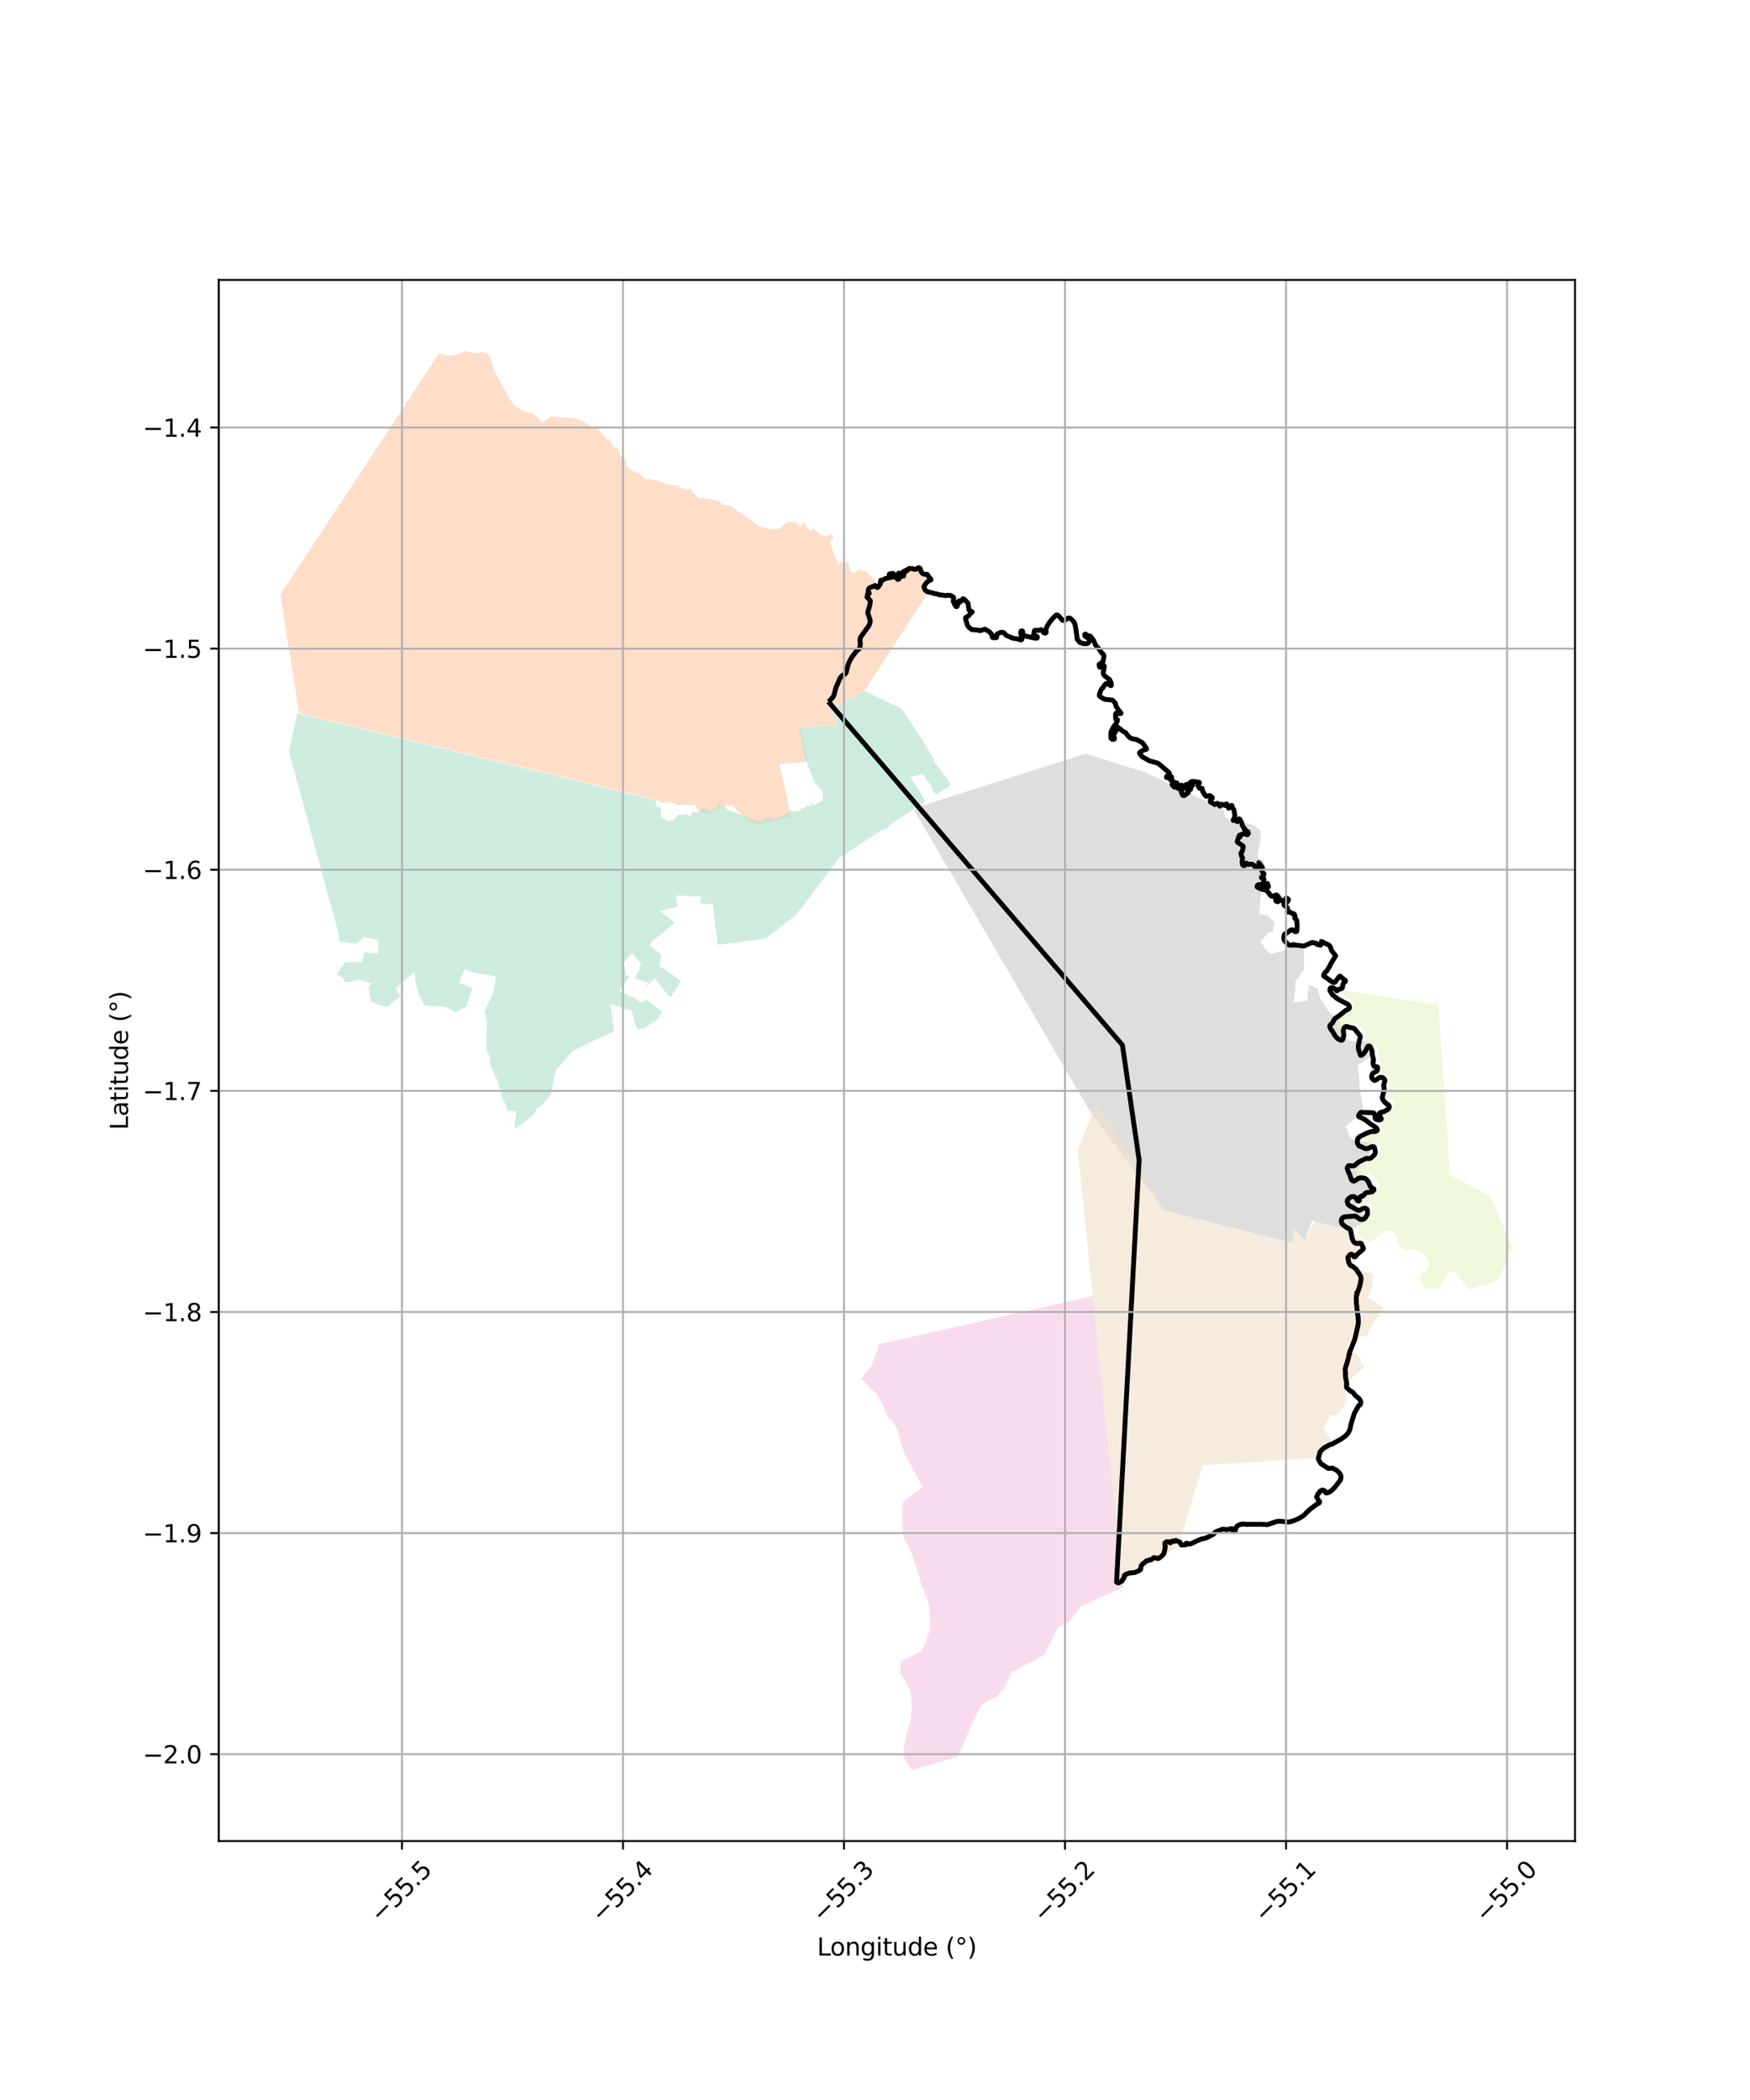<?xml version="1.0" encoding="utf-8" standalone="no"?>
<!DOCTYPE svg PUBLIC "-//W3C//DTD SVG 1.1//EN"
  "http://www.w3.org/Graphics/SVG/1.1/DTD/svg11.dtd">
<svg xmlns:xlink="http://www.w3.org/1999/xlink" width="720pt" height="864pt" viewBox="0 0 720 864" xmlns="http://www.w3.org/2000/svg" version="1.1">
 <defs>
  <style type="text/css">*{stroke-linejoin: round; stroke-linecap: butt}</style>
 </defs>
 <g id="figure_1">
  <g id="patch_1">
   <path d="M 0 864 
L 720 864 
L 720 0 
L 0 0 
z
" style="fill: #ffffff"/>
  </g>
  <g id="axes_1">
   <g id="patch_2">
    <path d="M 90 757.455 
L 648 757.455 
L 648 115.185 
L 90 115.185 
z
" style="fill: #ffffff"/>
   </g>
   <g id="PatchCollection_1">
    <path d="M 194.197 145.111 
L 196.241 145.428 
L 198.024 144.739 
L 199.988 145.434 
L 201.288 146.261 
L 202.443 149.315 
L 203.181 152.29 
L 208.283 161.437 
L 208.656 162.567 
L 210.094 164.779 
L 211.893 166.887 
L 212.746 167.566 
L 216.403 169.609 
L 217.558 169.872 
L 219.058 169.9 
L 221.815 172.332 
L 222.844 173.684 
L 225.421 172.329 
L 226.484 171.339 
L 228.234 171.407 
L 231.067 171.548 
L 233.235 171.737 
L 237.142 172.321 
L 238.2 172.697 
L 240.877 173.889 
L 244.357 175.95 
L 245.437 175.944 
L 247.966 178.674 
L 248.465 178.938 
L 249.399 180.693 
L 250.563 180.514 
L 251.75 182.602 
L 252.557 184.147 
L 253.887 183.925 
L 254.4 185.264 
L 255.381 187.522 
L 256.681 188.391 
L 257.892 190.479 
L 257.546 191.616 
L 259.478 193.235 
L 261.822 194.388 
L 263.283 194.836 
L 265.109 196.834 
L 265.555 197.082 
L 267.387 196.98 
L 269.058 197.594 
L 270.892 197.702 
L 273.57 199.061 
L 276.615 199.536 
L 278.991 199.765 
L 280.293 200.844 
L 283.144 201.363 
L 284.085 201.102 
L 285.772 203.184 
L 287.582 205.099 
L 290.121 205.074 
L 294.869 205.898 
L 295.378 206.031 
L 297.575 207.714 
L 298.894 207.844 
L 300.353 207.956 
L 307.496 213.157 
L 308.279 213.464 
L 309.959 214.791 
L 312.724 216.486 
L 315.774 217.506 
L 320.121 217.691 
L 320.934 217.162 
L 322.75 215.55 
L 324.281 214.569 
L 326.865 214.88 
L 328.54 215.704 
L 329.259 216.788 
L 330.617 215.221 
L 331.242 215.258 
L 331.97 217.182 
L 333.021 218.179 
L 333.9 218.632 
L 334.344 217.326 
L 337.253 219.495 
L 337.284 219.817 
L 339.057 220.402 
L 339.915 220.505 
L 341.761 219.492 
L 342.243 220.105 
L 342.963 221.316 
L 341.48 222.883 
L 342.668 226.759 
L 342.728 226.818 
L 343.201 228.326 
L 344.475 231.301 
L 344.446 232.093 
L 345.403 231.957 
L 346.153 230.612 
L 347.18 232.207 
L 347.608 231.768 
L 348.763 230.749 
L 349.887 234.931 
L 350.146 235.606 
L 351.811 235.632 
L 353.504 234.23 
L 355.296 234.927 
L 356.094 235.003 
L 359.807 238.558 
L 359.753 238.536 
L 360.71 240.373 
L 361.549 239.064 
L 362.173 239.058 
L 363.708 238.497 
L 364.785 237.941 
L 364.896 236.512 
L 365.641 236.127 
L 366.104 236.585 
L 366.931 235.947 
L 367.483 237.033 
L 368.283 237.907 
L 368.95 237.985 
L 369.191 237.142 
L 369.222 236.051 
L 370.353 236.753 
L 370.642 236.498 
L 370.336 235.074 
L 371.546 235.272 
L 372.525 233.289 
L 373.858 233.361 
L 376.061 232.919 
L 377.475 232.821 
L 379.639 235.816 
L 379.551 236.244 
L 380.806 236.862 
L 382.273 237.771 
L 381.996 239.201 
L 381.447 242.174 
L 381.404 242.44 
L 382.327 243.061 
L 355.679 284.217 
L 342.762 291.606 
L 342.277 293.038 
L 342.793 294.713 
L 344.064 296.8 
L 344.449 297.846 
L 344.495 298.181 
L 329.307 299.38 
L 332.423 313.457 
L 320.732 314.379 
L 325.565 336.213 
L 310.297 339.447 
L 309.633 338.411 
L 306.689 337.632 
L 306.87 337.052 
L 304.262 334.432 
L 301.274 331.277 
L 300.814 331.191 
L 296.767 332.188 
L 296.573 331.82 
L 293.161 334.009 
L 293.055 333.995 
L 291.772 334.806 
L 287.751 334.013 
L 286.966 333.215 
L 285.946 331.289 
L 284.696 331.096 
L 280.783 331.218 
L 278.409 331.24 
L 277.36 330.369 
L 275.524 330.094 
L 274.108 330.107 
L 272.152 330.21 
L 270.938 329.55 
L 269.598 328.891 
L 123.019 293.483 
L 115.364 244.634 
L 180.065 146.159 
L 180.533 145.449 
L 180.745 145.499 
L 182.754 145.977 
L 185.09 146.374 
L 187.417 145.932 
L 189.66 145.28 
L 191.691 144.379 
L 194.197 145.111 
" clip-path="url(#p78268a41eb)" style="fill: #fdcdac; fill-opacity: 0.65"/>
    <path d="M 232.684 435.773 
L 232.618 435.861 
L 232.506 435.974 
L 232.246 436.271 
L 231.69 436.896 
L 231.597 436.977 
L 231.554 437.024 
L 231.426 437.189 
L 231.083 437.552 
L 230.994 437.685 
L 230.837 437.862 
L 230.578 438.121 
L 230.506 438.205 
L 230.068 438.711 
L 229.49 439.342 
L 229.083 439.77 
L 228.939 439.945 
L 228.771 440.226 
L 228.732 440.327 
L 228.575 440.85 
L 228.503 441.17 
L 228.465 441.382 
L 228.265 442.339 
L 228.124 443.109 
L 228.057 443.339 
L 228.003 443.604 
L 227.908 444.084 
L 227.837 444.391 
L 227.814 444.499 
L 227.743 444.848 
L 227.558 445.817 
L 227.512 446.015 
L 227.368 446.729 
L 227.249 447.302 
L 227.227 447.398 
L 227.075 448.145 
L 227.005 448.482 
L 226.832 449.325 
L 226.74 449.837 
L 226.664 450.153 
L 226.425 450.745 
L 226.13 451.102 
L 225.99 451.281 
L 225.875 451.401 
L 225.795 451.503 
L 225.404 451.956 
L 225.175 452.23 
L 224.819 452.632 
L 224.599 452.856 
L 224.548 452.949 
L 224.518 452.984 
L 224.297 453.247 
L 224.086 453.464 
L 223.978 453.581 
L 223.78 453.84 
L 223.394 454.282 
L 223.069 454.642 
L 222.896 454.808 
L 221.621 455.712 
L 220.814 456.365 
L 220.688 456.524 
L 219.999 457.681 
L 219.53 458.377 
L 219.299 458.615 
L 218.243 459.465 
L 217.168 460.374 
L 216.504 460.924 
L 216.075 461.238 
L 215.934 461.373 
L 214.669 462.439 
L 213.175 463.643 
L 212.277 464.361 
L 211.627 464.474 
L 212.332 457.361 
L 208.626 456.946 
L 208.475 455.293 
L 206.761 451.971 
L 204.774 444.875 
L 201.659 437.901 
L 201.516 434.797 
L 199.954 431.513 
L 200.149 430.364 
L 200.309 419.87 
L 199.347 416.366 
L 203.077 407.856 
L 204.027 401.746 
L 196.645 400.442 
L 196.17 400.358 
L 195.567 400.161 
L 194.923 400.071 
L 194.007 399.718 
L 193.363 399.546 
L 192.51 399.185 
L 191.803 398.963 
L 191.117 398.847 
L 191.069 398.914 
L 190.813 399.778 
L 190.556 400.215 
L 190.373 400.922 
L 189.749 401.704 
L 189.603 402.33 
L 189.346 403.391 
L 188.875 404.275 
L 194.32 406.581 
L 191.798 414.156 
L 187.272 416.461 
L 183.255 414.296 
L 175.97 413.789 
L 174.909 413.859 
L 172.544 409.825 
L 171.091 404.73 
L 170.507 400.028 
L 162.772 406.563 
L 164.919 410.107 
L 161.845 411.972 
L 159.509 414.221 
L 157.05 413.9 
L 152.482 411.945 
L 151.579 406.022 
L 152.866 404.485 
L 147.454 403.005 
L 142.1 404.354 
L 141.282 402.571 
L 138.538 400.83 
L 141.984 395.935 
L 142.023 395.873 
L 148.831 395.758 
L 149.891 391.811 
L 155.621 392.275 
L 155.573 386.939 
L 154.622 386.526 
L 153.662 386.428 
L 152.931 386.034 
L 152.108 385.993 
L 151.058 385.797 
L 149.794 385.55 
L 146.327 388.231 
L 139.345 387.295 
L 139.551 385.024 
L 136.988 375.618 
L 136.922 375.374 
L 136.837 375.061 
L 134.74 367.368 
L 134.674 367.124 
L 134.607 366.877 
L 133.254 361.913 
L 133.191 361.684 
L 133.071 361.241 
L 131.239 354.517 
L 131.16 354.227 
L 130.825 353.001 
L 126.416 336.819 
L 126.371 336.652 
L 126.165 335.897 
L 126.107 335.682 
L 122.419 322.15 
L 122.33 321.82 
L 122.258 321.558 
L 118.853 309.059 
L 122.329 293.531 
L 268.902 328.939 
L 270.242 329.597 
L 269.809 329.83 
L 269.975 331.582 
L 270.027 331.985 
L 270.545 331.829 
L 271.063 331.989 
L 271.465 332.213 
L 271.765 332.523 
L 271.846 332.846 
L 271.87 333.516 
L 271.89 333.718 
L 271.98 334.637 
L 271.691 335.13 
L 271.645 335.446 
L 271.835 335.857 
L 271.941 336.033 
L 274.003 337.391 
L 274.781 337.823 
L 275.522 337.723 
L 276.432 337.708 
L 276.701 337.505 
L 279.214 335.111 
L 279.955 335.341 
L 280.113 335.326 
L 280.57 335.201 
L 281.133 335.049 
L 282.494 335.085 
L 283.046 335.104 
L 283.463 335.483 
L 283.866 335.749 
L 284.257 335.603 
L 284.462 334.888 
L 284.647 334.2 
L 285.26 334.196 
L 285.731 334.078 
L 287.293 334.266 
L 288.399 333.121 
L 288.812 332.744 
L 289.774 332.581 
L 290.549 332.45 
L 291.044 333.189 
L 291.437 333.292 
L 292.031 333.462 
L 292.485 333.593 
L 293.184 333.516 
L 293.406 332.561 
L 294.155 332.337 
L 294.733 332.028 
L 295.544 330.835 
L 296.257 330.922 
L 296.475 331.392 
L 298.439 331.947 
L 299.102 333.087 
L 309.534 336.853 
L 309.762 337.097 
L 310.353 337.228 
L 311.478 337.805 
L 312.289 337.674 
L 313.307 337.851 
L 314.011 337.367 
L 314.733 337.092 
L 315.247 336.164 
L 316.014 336.005 
L 317 336.479 
L 317.734 336.831 
L 318.953 336.74 
L 319.502 336.537 
L 319.974 336.406 
L 320.645 336.616 
L 321.17 336.273 
L 322.215 335.251 
L 322.715 335.282 
L 323.118 334.58 
L 324.107 334.497 
L 325.4 333.313 
L 326.44 334.047 
L 327.052 333.764 
L 327.745 333.857 
L 328.165 333.464 
L 328.461 333.677 
L 329.056 333.62 
L 329.433 333.203 
L 330.356 332.256 
L 331.302 332.781 
L 331.4 331.642 
L 333.371 331.717 
L 333.674 330.844 
L 334.314 330.657 
L 334.751 331.364 
L 335.311 331.184 
L 335.81 331.053 
L 336.659 330.424 
L 336.843 330.08 
L 337.732 329.793 
L 338.839 329.003 
L 338.485 328.665 
L 338.536 326.753 
L 338.293 326.402 
L 338.599 325.8 
L 335.166 322.094 
L 335.118 321.888 
L 330.458 309.821 
L 330.847 309.629 
L 328.609 299.428 
L 344.498 298.202 
L 344.452 297.866 
L 344.067 296.821 
L 342.796 294.734 
L 342.28 293.059 
L 342.765 291.626 
L 355.682 284.237 
L 371.057 291.686 
L 380.992 306.833 
L 384.419 312.995 
L 384.208 313.425 
L 385.995 315.331 
L 386.166 315.699 
L 391.31 322.88 
L 391.01 323.183 
L 390.564 323.462 
L 390.432 323.567 
L 390.249 323.691 
L 390.151 323.755 
L 390.096 323.787 
L 389.772 323.992 
L 389.671 324.056 
L 389.527 324.15 
L 389.101 324.42 
L 388.373 324.888 
L 387.947 325.142 
L 387.47 325.443 
L 386.564 326.052 
L 385.615 326.641 
L 385.371 326.8 
L 385.076 326.86 
L 384.127 325.973 
L 383.612 324.566 
L 382.971 323.2 
L 379.413 318.276 
L 378.629 318.711 
L 374.586 319.696 
L 380.76 329.657 
L 380.622 329.894 
L 380.328 330.092 
L 380.35 330.076 
L 380.245 330.133 
L 380.03 330.27 
L 379.736 330.468 
L 379.686 330.493 
L 379.543 330.58 
L 379.495 330.616 
L 378.988 330.936 
L 378.783 331.064 
L 378.378 331.351 
L 377.359 331.999 
L 377.072 332.17 
L 376.186 332.784 
L 375.891 332.975 
L 375.385 333.3 
L 375.165 333.443 
L 374.65 333.78 
L 374.01 334.211 
L 373.566 334.5 
L 373.474 334.559 
L 373.204 334.729 
L 372.199 335.366 
L 371.295 335.963 
L 371.1 336.092 
L 370.61 336.42 
L 370.312 336.617 
L 369.371 337.244 
L 368.522 337.764 
L 368.346 337.873 
L 368.177 337.981 
L 367.7 338.306 
L 367.374 338.516 
L 367.245 338.605 
L 366.799 338.918 
L 366.015 339.737 
L 365.747 340.023 
L 365.671 340.104 
L 365.509 340.266 
L 365.176 340.602 
L 364.819 340.853 
L 363.959 341.16 
L 363.586 341.321 
L 363.347 341.404 
L 362.991 341.529 
L 362.292 341.819 
L 361.928 342.064 
L 361.469 342.362 
L 361.308 342.473 
L 360.98 342.687 
L 360.707 342.862 
L 360.615 342.917 
L 360.437 343.025 
L 360.109 343.23 
L 359.42 343.718 
L 359.305 343.785 
L 359.19 343.834 
L 359.139 343.861 
L 359.094 343.887 
L 359.057 343.91 
L 358.994 343.948 
L 358.589 344.235 
L 358.333 344.383 
L 357.534 344.919 
L 357.337 345.044 
L 357.24 345.105 
L 357.145 345.163 
L 357.055 345.217 
L 356.972 345.267 
L 356.827 345.363 
L 356.633 345.51 
L 356.568 345.552 
L 356.433 345.627 
L 356.361 345.679 
L 356.283 345.736 
L 356.199 345.794 
L 356.112 345.853 
L 355.942 345.962 
L 355.599 346.186 
L 355.313 346.378 
L 354.564 346.853 
L 354.202 347.077 
L 353.849 347.304 
L 353.757 347.386 
L 353.488 347.566 
L 352.795 347.998 
L 352.473 348.203 
L 352.109 348.441 
L 351.659 348.733 
L 351.159 349.051 
L 351.019 349.143 
L 350.747 349.335 
L 350.04 349.792 
L 349.652 350.035 
L 348.866 350.55 
L 348.303 350.937 
L 348.213 351.002 
L 347.614 351.345 
L 347.24 351.598 
L 347.149 351.656 
L 346.876 351.829 
L 346.527 352.052 
L 346.354 352.164 
L 345.699 352.597 
L 345.286 352.974 
L 344.957 353.461 
L 344.395 354.189 
L 344.013 354.65 
L 343.898 354.814 
L 343.645 355.15 
L 343.581 355.236 
L 343.188 355.76 
L 342.673 356.42 
L 342.263 356.977 
L 342.029 357.247 
L 341.916 357.398 
L 341.561 357.895 
L 341.36 358.182 
L 341.113 358.485 
L 340.63 359.093 
L 340.418 359.384 
L 340.011 359.938 
L 339.65 360.414 
L 339.236 360.946 
L 338.83 361.475 
L 338.383 362.056 
L 338.043 362.496 
L 337.686 362.966 
L 337.563 363.123 
L 337.322 363.487 
L 336.995 363.919 
L 336.683 364.321 
L 336.467 364.611 
L 336.368 364.768 
L 335.979 365.287 
L 335.737 365.581 
L 335.442 365.909 
L 335.05 366.429 
L 334.557 367.111 
L 334.325 367.379 
L 334.125 367.655 
L 334.039 367.791 
L 333.816 368.065 
L 333.617 368.324 
L 333.39 368.676 
L 333.126 368.995 
L 332.876 369.363 
L 332.566 369.686 
L 332.429 369.864 
L 332.344 369.993 
L 331.691 370.829 
L 331.644 370.892 
L 331.399 371.239 
L 331.056 371.678 
L 330.709 372.128 
L 330.443 372.496 
L 330.267 372.728 
L 330.017 373.052 
L 329.664 373.543 
L 329.332 374.005 
L 329.005 374.454 
L 328.573 375.012 
L 328.378 375.24 
L 328.314 375.29 
L 328.221 375.39 
L 327.796 376.019 
L 327.671 376.189 
L 326.865 376.94 
L 326.601 377.143 
L 326.168 377.466 
L 325.742 377.76 
L 325.449 378.001 
L 325.176 378.232 
L 324.499 378.776 
L 323.831 379.242 
L 323.727 379.346 
L 323.569 379.464 
L 323.309 379.658 
L 322.696 380.12 
L 322.609 380.185 
L 322.442 380.315 
L 322.217 380.499 
L 321.892 380.768 
L 321.675 380.942 
L 320.834 381.58 
L 320.561 381.799 
L 320.296 382.01 
L 319.952 382.266 
L 319.481 382.642 
L 319.182 382.912 
L 318.912 383.125 
L 318.513 383.404 
L 318.31 383.571 
L 317.468 384.223 
L 317.105 384.501 
L 317.022 384.565 
L 316.787 384.765 
L 316.626 384.885 
L 316.386 385.061 
L 315.784 385.572 
L 315.72 385.613 
L 315.174 385.991 
L 315.083 386.096 
L 314.926 386.21 
L 314.776 386.179 
L 314.625 386.186 
L 314.176 386.253 
L 313.922 386.254 
L 313.296 386.368 
L 312.738 386.456 
L 312.051 386.531 
L 311.934 386.547 
L 311.879 386.554 
L 311.534 386.612 
L 311.334 386.637 
L 309.996 386.828 
L 309.376 386.92 
L 308.801 386.992 
L 307.705 387.126 
L 306.674 387.25 
L 305.417 387.427 
L 304.102 387.616 
L 303.174 387.755 
L 301.879 387.902 
L 300.807 387.997 
L 300.138 388.06 
L 298.997 388.244 
L 298.658 388.328 
L 298.22 388.414 
L 297.734 388.487 
L 297.059 388.543 
L 296.514 388.625 
L 295.337 388.687 
L 293.206 371.981 
L 287.968 371.705 
L 288.59 368.918 
L 279.219 368.444 
L 278.164 368.398 
L 278.204 368.924 
L 278.714 373.017 
L 271.528 374.849 
L 277.669 379.714 
L 268.192 387.431 
L 267.235 389.078 
L 272.098 392.765 
L 271.248 397.796 
L 272.522 398.059 
L 280.1 403.583 
L 280.216 403.665 
L 279.972 404.082 
L 279.742 404.444 
L 279.624 404.625 
L 279.407 404.946 
L 279.189 405.288 
L 278.969 405.62 
L 278.929 405.683 
L 278.801 405.878 
L 278.525 406.279 
L 278.4 406.478 
L 278.192 406.814 
L 277.823 407.305 
L 277.577 407.752 
L 277.246 408.257 
L 277.209 408.301 
L 277.045 408.546 
L 276.655 409.176 
L 276.53 409.406 
L 276.311 409.73 
L 276.249 409.822 
L 276.059 410.104 
L 275.624 410.385 
L 275.446 410.21 
L 275.069 409.622 
L 274.755 409.43 
L 269.562 402.401 
L 268.947 403.014 
L 265.047 406.703 
L 266.602 404.298 
L 261.348 402.603 
L 263.721 396.612 
L 260.148 392.01 
L 256.586 396.114 
L 257.487 401.074 
L 259.015 401.513 
L 254.865 407.919 
L 260.731 410.428 
L 262.113 411.378 
L 263.554 412.36 
L 264.8 412.107 
L 264.87 412.139 
L 265.549 410.947 
L 271.32 415.483 
L 272.167 416.013 
L 272.183 416.127 
L 272.174 416.234 
L 272.146 416.366 
L 272.1 416.544 
L 272.032 416.654 
L 272.006 416.7 
L 271.931 416.86 
L 271.792 417.119 
L 271.663 417.338 
L 271.205 418.317 
L 270.622 419.319 
L 270.538 419.399 
L 269.604 419.99 
L 269.279 420.19 
L 268.96 420.382 
L 268.718 420.53 
L 268.376 420.742 
L 268.201 420.868 
L 267.932 421.048 
L 267.358 421.372 
L 266.853 421.712 
L 266.7 421.838 
L 266.472 421.972 
L 266.309 422.071 
L 266.275 422.094 
L 266.064 422.232 
L 265.93 422.329 
L 265.378 422.686 
L 265.321 422.732 
L 264.704 423.098 
L 264.502 423.185 
L 263.612 423.294 
L 263.396 423.271 
L 263.172 423.291 
L 263.129 423.298 
L 262.905 423.326 
L 262.674 423.301 
L 262.47 423.276 
L 262.126 423.194 
L 260.876 419.834 
L 260.853 419.12 
L 259.925 415.806 
L 257.852 415.202 
L 255.923 414.813 
L 251.233 412.84 
L 251.34 414.238 
L 252.67 424.451 
L 252.312 424.535 
L 251.982 424.675 
L 251.614 424.842 
L 251.306 424.919 
L 251.228 424.954 
L 250.701 425.196 
L 250.615 425.227 
L 250.232 425.367 
L 250.041 425.475 
L 249.879 425.565 
L 249.441 425.762 
L 249.359 425.801 
L 248.924 426.028 
L 248.846 426.071 
L 248.365 426.302 
L 247.66 426.589 
L 247.569 426.638 
L 247.185 426.858 
L 246.474 427.203 
L 245.405 427.691 
L 245.028 427.876 
L 244.161 428.259 
L 244.009 428.319 
L 243.423 428.634 
L 242.22 429.179 
L 241.267 429.658 
L 240.426 430.077 
L 239.836 430.342 
L 239.498 430.493 
L 239.407 430.534 
L 239.062 430.695 
L 238.907 430.769 
L 238.597 430.917 
L 238.263 431.09 
L 238.088 431.17 
L 237.842 431.274 
L 237.707 431.324 
L 237.169 431.607 
L 236.899 431.737 
L 236.59 431.87 
L 236.386 431.969 
L 236.013 432.151 
L 235.415 432.639 
L 235.024 433.055 
L 234.972 433.127 
L 234.588 433.618 
L 234.371 433.866 
L 234.111 434.11 
L 233.83 434.424 
L 233.738 434.536 
L 233.584 434.755 
L 233.457 434.899 
L 233.318 435.044 
L 233.167 435.183 
L 233.113 435.24 
L 232.892 435.505 
L 232.84 435.573 
L 232.84 435.574 
L 232.834 435.578 
L 232.781 435.657 
L 232.684 435.773 
" clip-path="url(#p78268a41eb)" style="fill: #b3e2cd; fill-opacity: 0.65"/>
    <path d="M 449.617 533.19 
L 462.029 652.995 
L 444.627 661.091 
L 439.997 667.153 
L 435.364 669.487 
L 429.814 680.676 
L 427.034 682.077 
L 425.181 683.476 
L 421.011 685.345 
L 419.158 686.744 
L 416.378 687.679 
L 413.141 694.672 
L 410.363 697.936 
L 406.193 699.805 
L 403.877 701.671 
L 402.488 704.002 
L 399.713 709.596 
L 394.164 722.649 
L 375.163 728.261 
L 371.913 723.139 
L 371.908 718.479 
L 372.83 713.819 
L 374.678 707.293 
L 375.136 701.701 
L 374.666 695.645 
L 372.343 691.453 
L 370.486 688.66 
L 370.483 685.864 
L 370.482 684 
L 371.408 683.067 
L 375.114 681.2 
L 379.285 679.331 
L 380.209 677.001 
L 382.521 670.941 
L 382.518 667.679 
L 382.512 662.088 
L 382.046 659.293 
L 379.258 652.772 
L 378.327 649.046 
L 375.536 640.195 
L 372.285 633.209 
L 371.356 631.347 
L 371.354 629.483 
L 371.351 627.153 
L 371.342 617.785 
L 379.666 611.901 
L 372.445 598.654 
L 370.663 593.886 
L 369.567 589.34 
L 369.324 588.462 
L 367.449 585.362 
L 367.261 584.759 
L 366.888 584.105 
L 366.174 584.304 
L 361.782 575.412 
L 360.982 573.832 
L 355.378 568.335 
L 354.194 567.31 
L 357.701 562.865 
L 358.766 561.526 
L 361.801 553.01 
L 361.801 552.987 
L 449.617 533.19 
" clip-path="url(#p78268a41eb)" style="fill: #f4cae4; fill-opacity: 0.65"/>
    <path d="M 503.704 335.902 
L 507.977 338.761 
L 513.671 338.756 
L 515.807 339.47 
L 518.656 341.615 
L 518.659 345.194 
L 517.242 352.352 
L 520.091 354.497 
L 519.447 362.511 
L 517.976 375.972 
L 521.535 376.684 
L 524.385 379.544 
L 523.677 383.124 
L 521.542 383.842 
L 518.698 387.423 
L 520.837 391 
L 522.973 392.429 
L 528.666 390.993 
L 529.377 389.56 
L 532.221 386.695 
L 536.496 390.985 
L 536.501 395.995 
L 536.503 398.858 
L 534.726 401.365 
L 532.949 403.872 
L 532.951 406.019 
L 532.246 412.462 
L 537.939 411.74 
L 537.937 409.593 
L 538.645 405.298 
L 540.425 406.012 
L 542.205 406.726 
L 542.92 410.304 
L 546.485 416.026 
L 551.471 420.316 
L 552.186 423.178 
L 552.189 426.041 
L 555.75 428.185 
L 558.597 428.182 
L 565.004 428.891 
L 565.007 432.47 
L 563.586 434.619 
L 562.163 436.052 
L 558.607 438.202 
L 559.324 443.928 
L 559.328 447.506 
L 560.759 455.378 
L 560.049 457.526 
L 555.783 461.825 
L 553.649 463.258 
L 554.363 465.405 
L 555.79 468.266 
L 558.638 469.695 
L 560.774 469.693 
L 563.621 469.69 
L 565.046 471.835 
L 562.915 475.416 
L 560.068 476.135 
L 559.362 481.862 
L 560.788 484.007 
L 564.348 485.435 
L 565.065 489.729 
L 561.507 491.164 
L 559.374 493.313 
L 557.952 494.746 
L 557.953 496.178 
L 560.804 499.754 
L 561.519 502.616 
L 555.695 506.277 
L 539.73 502.223 
L 537.064 510.221 
L 532.294 505.575 
L 531.746 511.425 
L 492.363 501.486 
L 479.032 498.122 
L 468.223 483.77 
L 449.256 458.585 
L 376.093 333.298 
L 378.252 331.865 
L 446.686 310.069 
L 471.605 317.921 
L 502.509 332.728 
L 503.701 333.339 
L 503.702 333.755 
L 503.704 335.902 
" clip-path="url(#p78268a41eb)" style="fill: #cccccc; fill-opacity: 0.65"/>
    <path d="M 443.351 472.948 
L 451.202 453.882 
L 479.034 498.141 
L 531.747 511.444 
L 532.296 505.594 
L 537.172 510.047 
L 540.745 502.45 
L 556.418 505.785 
L 560.544 512.148 
L 560.547 514.949 
L 556.375 521.255 
L 564.734 524.047 
L 564.74 528.948 
L 562.656 533.851 
L 566.14 535.948 
L 568.927 538.046 
L 566.147 542.95 
L 563.366 547.154 
L 562.672 549.255 
L 557.799 550.661 
L 554.32 553.465 
L 558.503 557.662 
L 561.293 562.56 
L 557.119 566.065 
L 555.032 568.168 
L 553.644 572.371 
L 554.345 576.571 
L 550.173 582.177 
L 547.387 582.18 
L 545.997 584.982 
L 544.608 587.784 
L 548.793 594.082 
L 548.794 595.482 
L 542.623 599.802 
L 494.861 602.802 
L 484.684 636.46 
L 461.793 650.925 
L 443.351 472.948 
" clip-path="url(#p78268a41eb)" style="fill: #f1e2cc; fill-opacity: 0.65"/>
    <path d="M 551.046 407.301 
L 591.776 413.445 
L 596.635 483.42 
L 613 492.171 
L 622.636 513.581 
L 621.849 513.693 
L 621.5 513.924 
L 621.44 514.057 
L 621.102 514.649 
L 620.468 516.013 
L 620.076 517.178 
L 619.056 521.117 
L 618.477 522.154 
L 617.776 523.51 
L 617.138 524.61 
L 616.43 525.775 
L 615.209 527.13 
L 613.537 527.976 
L 611.619 528.495 
L 609.246 528.822 
L 607.255 529.596 
L 605.843 530.314 
L 604.698 530.496 
L 603.852 530.251 
L 603.016 528.44 
L 602.18 527.731 
L 601.535 527.021 
L 600.57 525.602 
L 600.116 524.756 
L 599.478 523.983 
L 598.898 523.4 
L 598.187 523.4 
L 597.032 523.464 
L 596.141 523.473 
L 595.561 523.664 
L 595.371 523.983 
L 595.242 524.501 
L 594.788 525.411 
L 594.469 526.057 
L 593.442 527.412 
L 592.994 528.513 
L 592.158 529.423 
L 591.069 529.941 
L 589.786 530.26 
L 588.759 530.396 
L 587.222 530.46 
L 585.866 529.104 
L 585.356 528.395 
L 584.839 527.622 
L 584.458 526.839 
L 584.256 525.293 
L 584.694 524.255 
L 585.158 523.737 
L 585.803 523.546 
L 586.313 523.355 
L 586.83 522.572 
L 587.593 521.472 
L 587.795 518.915 
L 586.848 517.05 
L 585.921 515.986 
L 584.374 514.821 
L 582.647 514.303 
L 581.294 514.176 
L 579.882 514.048 
L 578.019 513.985 
L 576.281 513.357 
L 575.335 512.238 
L 575.064 511.083 
L 575.064 509.663 
L 574.734 508.754 
L 574.419 508.171 
L 573.607 507.243 
L 572.428 506.434 
L 571.335 506.17 
L 570.371 506.498 
L 569.472 506.889 
L 568.834 507.271 
L 567.554 508.053 
L 565.944 509.472 
L 564.134 510.655 
L 563.169 511.219 
L 562.989 510.819 
L 562.698 510.528 
L 562.434 510.246 
L 562.077 510.064 
L 560.859 510.009 
L 560.297 509.636 
L 559.923 509.327 
L 559.579 508.681 
L 559.187 507.607 
L 558.878 506.225 
L 558.812 505.288 
L 560.131 502.413 
L 560.852 501.676 
L 562.496 500.593 
L 563.679 499.584 
L 564.533 498.483 
L 564.789 497.7 
L 564.723 496.281 
L 564.453 495.672 
L 564.023 495.281 
L 563.561 495.171 
L 562.17 495.854 
L 561.251 496.263 
L 560.752 496.245 
L 560.006 495.699 
L 559.25 495.39 
L 558.278 494.762 
L 557.695 493.634 
L 557.623 493.006 
L 557.775 492.424 
L 557.931 491.76 
L 558.33 491.423 
L 558.84 491.25 
L 560.023 491.36 
L 561.324 492.515 
L 561.886 492.615 
L 562.26 492.333 
L 562.34 491.823 
L 562.878 490.886 
L 563.287 490.577 
L 567.242 488.594 
L 567.589 488.203 
L 567.634 487.857 
L 565.514 484.573 
L 564.307 483.508 
L 563.277 483.254 
L 560.932 483.49 
L 559.714 483.9 
L 558.677 483.727 
L 558.233 483.026 
L 558.178 482.144 
L 557.241 479.724 
L 557.158 478.551 
L 557.414 478.223 
L 557.768 478.086 
L 559.843 478.196 
L 560.54 478.077 
L 562.687 476.012 
L 563.54 475.385 
L 566.933 474.384 
L 567.224 474.129 
L 567.634 473.747 
L 568.043 473.019 
L 568.116 471.655 
L 567.998 470.972 
L 567.616 470.545 
L 566.607 470.245 
L 565.906 470.272 
L 564.623 470.681 
L 563.943 470.736 
L 563.242 470.627 
L 562.469 470.135 
L 561.806 469.399 
L 561.359 468.634 
L 561.241 467.934 
L 561.706 466.642 
L 562.306 466.014 
L 564.342 464.959 
L 565.951 464.349 
L 566.496 464.295 
L 566.888 464.431 
L 567.433 465.35 
L 567.97 465.441 
L 568.598 465.014 
L 568.889 464.413 
L 568.706 462.785 
L 568.379 462.257 
L 567.134 461.147 
L 565.323 459.874 
L 562.104 457.963 
L 561.813 457.608 
L 561.931 456.844 
L 562.278 456.499 
L 563.253 456.262 
L 565.653 456.881 
L 567.616 456.999 
L 568.216 457.745 
L 568.588 459.064 
L 568.879 459.419 
L 569.58 459.537 
L 569.906 459.382 
L 570.506 458.718 
L 570.627 458.345 
L 570.489 457.29 
L 570.818 456.562 
L 573.253 455.043 
L 573.527 454.752 
L 573.746 453.969 
L 573.489 453.123 
L 571.973 451.722 
L 571.318 450.767 
L 571.252 449.776 
L 571.755 446.391 
L 571.689 443.207 
L 571.581 442.68 
L 571.325 442.316 
L 570.971 442.134 
L 569.535 442.607 
L 569.479 442.625 
L 568.553 442.743 
L 567.36 442.47 
L 567.072 442.179 
L 566.881 441.579 
L 566.898 441.088 
L 567.443 440.132 
L 569.053 438.349 
L 569.053 438.34 
L 568.834 437.749 
L 568.272 437.485 
L 567.842 437.085 
L 567.554 436.594 
L 566.77 431.717 
L 566.243 429.607 
L 565.878 429.216 
L 565.507 429.061 
L 564.907 429.234 
L 564.224 429.998 
L 563.142 431.99 
L 562.698 432.536 
L 562.267 432.618 
L 561.941 432.4 
L 561.723 431.972 
L 561.279 429.725 
L 561.196 427.851 
L 561.452 426.687 
L 561.525 424.376 
L 561.116 423.693 
L 558.57 421.547 
L 556.977 420.982 
L 555.878 421.128 
L 555.368 421.492 
L 555.021 422.356 
L 554.75 425.404 
L 554.404 425.868 
L 554.039 426.068 
L 553.686 426.068 
L 552.385 424.794 
L 551.431 423.584 
L 550.439 422.011 
L 550.057 421.128 
L 550.074 420.309 
L 550.366 419.336 
L 551.448 417.707 
L 553.266 415.952 
L 556.024 414.114 
L 556.721 413.432 
L 557.033 412.941 
L 557.068 412.568 
L 556.332 411.658 
L 552.856 409.511 
L 550.91 407.855 
L 550.175 406.854 
L 551.046 407.301 
" clip-path="url(#p78268a41eb)" style="fill: #e6f5c9; fill-opacity: 0.65"/>
   </g>
   <g id="PatchCollection_2">
    <path d="M 340.808 288.68 
L 341.424 288.233 
L 342.574 286.972 
L 342.906 286.507 
L 343.171 285.821 
L 343.68 283.763 
L 344.056 282.591 
L 344.432 281.794 
L 345.582 279.05 
L 346.202 278.254 
L 346.688 277.811 
L 347.507 277.413 
L 347.927 277.081 
L 348.104 276.749 
L 348.944 273.518 
L 349.63 271.859 
L 350.448 270.42 
L 352.218 268.053 
L 353.567 266.858 
L 353.788 266.393 
L 353.965 264.866 
L 353.855 263.981 
L 353.855 262.897 
L 354.12 262.078 
L 357.46 257.476 
L 357.924 256.347 
L 358.057 255.484 
L 357.836 254.599 
L 357.04 252.254 
L 357.15 251.28 
L 357.548 250.151 
L 357.991 248.381 
L 358.079 247.12 
L 357.128 246.08 
L 356.686 245.659 
L 357.017 245.217 
L 356.863 244.675 
L 356.995 244.354 
L 357.294 244.21 
L 357.615 244.188 
L 357.604 243.933 
L 357.36 243.701 
L 357.183 243.225 
L 357.305 242.396 
L 357.648 241.953 
L 358.671 241.439 
L 359.108 241.345 
L 360.042 240.874 
L 360.573 241.405 
L 360.706 241.638 
L 360.888 241.732 
L 361.272 241.591 
L 362.212 240.23 
L 362.149 239.537 
L 362.49 239.381 
L 362.417 238.701 
L 362.746 238.824 
L 363.07 238.745 
L 364.368 237.994 
L 366.43 237.583 
L 366.52 237.484 
L 366.651 237.568 
L 366.87 237.527 
L 367.038 237.266 
L 367.087 236.754 
L 367.351 236.661 
L 367.44 236.523 
L 367.403 236.304 
L 367.163 236.148 
L 366.635 236.125 
L 366.476 236.3 
L 366.466 236.59 
L 365.838 236.536 
L 365.878 236.203 
L 367.159 235.892 
L 367.472 235.926 
L 367.714 236.324 
L 367.739 236.485 
L 367.601 236.72 
L 367.607 237.125 
L 368.039 237.449 
L 368.307 237.442 
L 368.438 237.172 
L 368.356 236.745 
L 368.401 236.765 
L 368.996 237.408 
L 369.224 237.859 
L 369.152 238.137 
L 369.224 238.32 
L 369.46 238.4 
L 370.031 238.017 
L 370.251 237.532 
L 370.228 237.389 
L 370.008 237.1 
L 369.709 236.894 
L 369.739 236.848 
L 370.133 236.637 
L 370.203 236.322 
L 370.118 236.082 
L 369.863 235.928 
L 369.699 235.808 
L 369.863 235.805 
L 370.199 235.945 
L 370.499 236.699 
L 370.782 236.801 
L 371.19 236.708 
L 371.513 237.054 
L 371.69 237.021 
L 371.821 236.836 
L 371.731 236.438 
L 371.306 235.862 
L 371.503 235.312 
L 371.851 235.06 
L 371.999 235.06 
L 372.442 235.363 
L 372.746 234.751 
L 372.73 234.608 
L 372.809 234.689 
L 373.059 234.814 
L 373.268 234.743 
L 373.607 234.185 
L 374.141 233.842 
L 374.488 233.956 
L 375.2 233.898 
L 375.855 234.157 
L 376.761 234.237 
L 377.07 234.15 
L 377.863 233.572 
L 378.114 233.567 
L 378.657 233.949 
L 378.77 234.506 
L 379.018 235.237 
L 379.299 235.729 
L 379.875 236.146 
L 380.441 236.26 
L 381.422 236.292 
L 381.784 236.695 
L 382.129 237.376 
L 383.024 238.312 
L 383.025 238.589 
L 382.126 238.977 
L 381.159 239.738 
L 380.275 240.994 
L 380.158 241.405 
L 380.474 242.484 
L 380.708 242.808 
L 381.293 243.308 
L 381.702 243.499 
L 383.498 243.901 
L 384.538 244.243 
L 385.639 244.388 
L 386.407 244.701 
L 386.48 244.724 
L 387.855 244.858 
L 388.904 245.057 
L 390.066 244.897 
L 390.735 244.989 
L 391.068 244.974 
L 391.337 245.079 
L 392.048 245.571 
L 392.224 245.655 
L 392.37 245.907 
L 392.2 247.501 
L 392.347 247.789 
L 392.565 248.034 
L 392.669 248.577 
L 392.984 248.798 
L 393.178 249.42 
L 393.468 249.611 
L 393.786 249.487 
L 394.008 248.899 
L 393.836 248.518 
L 393.675 248.107 
L 393.947 247.624 
L 394.151 247.608 
L 394.598 247.889 
L 394.909 247.768 
L 394.912 247.427 
L 394.724 247.217 
L 394.771 247.207 
L 395.014 247.229 
L 395.041 247.325 
L 395.329 247.434 
L 395.487 247.202 
L 395.555 247.007 
L 395.933 246.851 
L 396.17 246.344 
L 396.707 246.517 
L 398.283 248.216 
L 398.628 250.894 
L 399.133 251.331 
L 399.46 251.402 
L 400.024 251.748 
L 398.942 252.751 
L 398.752 253.11 
L 398.004 253.76 
L 397.352 254.016 
L 397.218 254.255 
L 397.332 254.988 
L 397.429 255.125 
L 397.569 255.625 
L 398.003 257.272 
L 398.534 257.877 
L 398.625 258.127 
L 399.863 259.055 
L 402.421 259.245 
L 403.19 259.51 
L 405.204 258.836 
L 406.992 259.892 
L 407.919 260.857 
L 408.305 262.241 
L 408.697 262.398 
L 409.363 262.304 
L 409.685 262.393 
L 409.956 262.327 
L 410.077 262.132 
L 410.008 261.396 
L 410.116 260.955 
L 410.865 260.566 
L 411.697 260.169 
L 412.597 260.143 
L 413.198 260.51 
L 414.016 261.445 
L 415.069 261.869 
L 416.483 262.49 
L 416.99 262.641 
L 418.462 262.819 
L 420.055 263.308 
L 420.423 263.093 
L 420.481 262.754 
L 420.439 262.186 
L 419.902 260.513 
L 420.053 259.752 
L 420.21 259.584 
L 420.515 259.54 
L 420.711 259.678 
L 420.857 260.504 
L 420.864 260.8 
L 421.245 261.406 
L 421.59 261.608 
L 425.91 262.602 
L 426.674 262.563 
L 426.812 262.301 
L 426.745 261.95 
L 426.427 261.714 
L 425.303 261.354 
L 425.303 260.942 
L 425.589 259.505 
L 425.722 259.358 
L 426.415 259.295 
L 426.915 259.35 
L 427.549 259.297 
L 428.296 259.07 
L 428.513 259.094 
L 429.012 259.696 
L 429.303 260.245 
L 429.369 260.298 
L 429.962 260.51 
L 430.38 260.264 
L 430.451 259.842 
L 430.335 259.331 
L 430.439 258.66 
L 430.908 257.463 
L 431.451 256.567 
L 432.54 255.133 
L 433.572 253.968 
L 434.541 253.035 
L 435.148 253.071 
L 435.654 253.452 
L 436.397 254.331 
L 437.013 255.088 
L 437.525 255.283 
L 438.266 255.072 
L 439.118 254.512 
L 439.588 254.279 
L 440.326 254.382 
L 441.196 255.108 
L 441.96 256.086 
L 442.316 257.011 
L 442.732 259.338 
L 443.218 263.065 
L 444.315 264.302 
L 444.362 264.332 
L 445.461 264.724 
L 446.596 264.892 
L 447.186 264.812 
L 447.641 264.592 
L 448.023 264.208 
L 448.292 263.635 
L 448.336 263.115 
L 447.996 262.647 
L 447.314 262.352 
L 446.478 261.792 
L 446.323 261.541 
L 446.329 260.998 
L 446.605 260.859 
L 447.474 261.556 
L 448.493 261.694 
L 448.695 261.822 
L 449.924 263.446 
L 450.685 265.295 
L 451.172 265.968 
L 452.237 267.071 
L 453.064 268.337 
L 453.42 268.765 
L 453.823 269.034 
L 454.175 269.628 
L 454.154 270.433 
L 453.861 271.699 
L 453.876 272.105 
L 453.619 272.445 
L 452.237 273.291 
L 452.239 273.969 
L 452.394 274.434 
L 452.556 274.529 
L 453.142 274.37 
L 454.206 273.905 
L 454.321 273.96 
L 454.361 274.124 
L 454.074 275.742 
L 453.896 276.768 
L 453.994 277.275 
L 454.281 277.832 
L 454.318 277.889 
L 455.074 278.537 
L 456.559 279.657 
L 457.043 280.69 
L 457.24 281.541 
L 457.243 281.871 
L 457.197 282.044 
L 457.052 282.115 
L 456.479 281.83 
L 455.558 281.227 
L 455.108 281.205 
L 454.784 281.448 
L 453.645 283.097 
L 453.237 283.43 
L 452.937 283.949 
L 452.617 284.918 
L 452.393 285.362 
L 452.28 286.214 
L 452.336 286.344 
L 453.264 287.034 
L 453.831 287.382 
L 454.665 287.744 
L 457.493 287.999 
L 457.793 288.134 
L 458.836 289.242 
L 459.158 290.511 
L 460.033 291.942 
L 461.189 293.295 
L 461.222 293.494 
L 460.402 293.655 
L 459.942 293.582 
L 459.423 293.344 
L 459.127 293.459 
L 459.045 293.573 
L 458.937 294.295 
L 459.016 295.804 
L 459.272 296.022 
L 459.779 296.096 
L 459.632 296.811 
L 459.127 297.724 
L 457.957 299.382 
L 457.051 301.23 
L 457.048 303.628 
L 457.293 303.963 
L 457.659 304.212 
L 458.341 304.187 
L 458.47 304.057 
L 458.518 303.731 
L 458.204 302.448 
L 458.436 301.764 
L 459.16 300.752 
L 459.82 299.219 
L 459.985 299.222 
L 462.103 300.937 
L 463.063 301.371 
L 463.882 302.48 
L 464.698 303.385 
L 465.699 303.891 
L 466.985 304.174 
L 467.61 304.259 
L 470.02 305.546 
L 471.599 307.81 
L 471.718 308.258 
L 470.177 308.748 
L 468.988 309.463 
L 468.826 309.795 
L 468.887 310.063 
L 469.692 311.053 
L 470.069 311.413 
L 472.878 313.019 
L 476.433 314.006 
L 477.066 314.511 
L 481.011 317.89 
L 481.132 318.189 
L 479.92 319.606 
L 479.915 319.856 
L 480.125 319.966 
L 480.485 319.972 
L 481.304 319.761 
L 481.514 319.595 
L 481.968 319.551 
L 482.057 319.695 
L 482.057 320.027 
L 481.631 320.769 
L 481.642 320.924 
L 481.946 321.09 
L 482.455 321.268 
L 482.904 321.727 
L 482.699 322.308 
L 482.239 322.729 
L 482.4 323.15 
L 483.263 323.909 
L 483.44 323.759 
L 483.485 323.543 
L 483.263 322.829 
L 483.352 322.458 
L 483.534 322.209 
L 483.817 322.048 
L 484.182 322.142 
L 484.398 322.513 
L 484.658 323.82 
L 484.785 324.424 
L 485.007 324.496 
L 485.472 323.914 
L 486.053 323.034 
L 486.246 323.078 
L 486.908 323.599 
L 486.714 324.172 
L 486.197 324.977 
L 486.252 325.276 
L 486.036 325.83 
L 486.158 326.301 
L 486.335 326.45 
L 486.423 326.688 
L 486.379 326.91 
L 486.523 327.126 
L 487.115 327.38 
L 487.591 327.087 
L 488.942 326.057 
L 488.953 325.78 
L 488.565 325.326 
L 488.455 324.977 
L 488.538 324.39 
L 488.704 324.174 
L 488.864 324.18 
L 489.833 324.784 
L 489.894 324.18 
L 489.855 323.803 
L 489.49 323.25 
L 489.091 323.25 
L 488.651 323.253 
L 488.136 323.28 
L 487.76 323.264 
L 487.846 322.884 
L 488.25 322.668 
L 488.828 322.727 
L 489.293 322.87 
L 489.741 322.859 
L 490.616 323.236 
L 490.721 323.064 
L 490.693 322.859 
L 489.603 322.25 
L 489.747 321.879 
L 490.328 321.531 
L 490.81 321.47 
L 493.322 321.841 
L 493.499 322.057 
L 493.455 322.256 
L 493.206 322.339 
L 492.935 322.749 
L 492.907 323.225 
L 493.311 324.078 
L 493.599 324.327 
L 494.208 324.354 
L 494.562 324.332 
L 494.878 325.788 
L 495.309 326.27 
L 495.486 326.746 
L 496.056 327.433 
L 496.4 327.666 
L 497.163 327.461 
L 497.75 327.306 
L 498.453 327.798 
L 498.669 328.031 
L 498.796 328.341 
L 498.076 329.094 
L 497.905 329.404 
L 498.016 329.969 
L 499.504 330.783 
L 499.61 330.949 
L 499.809 330.993 
L 500.279 330.772 
L 500.772 330.528 
L 501.004 330.589 
L 501.685 331.403 
L 501.779 331.602 
L 501.995 331.669 
L 502.283 331.253 
L 502.576 330.882 
L 503.478 331.165 
L 503.904 331.37 
L 504.081 331.325 
L 504.259 330.949 
L 504.469 330.993 
L 504.602 330.739 
L 504.807 330.866 
L 504.818 331.27 
L 505.399 331.912 
L 505.537 332.106 
L 505.349 332.366 
L 505.537 332.477 
L 506.688 331.337 
L 506.843 331.425 
L 507.048 332.272 
L 507.707 333.302 
L 508.083 335.65 
L 507.812 336.392 
L 507.756 336.741 
L 507.341 337.366 
L 507.38 337.532 
L 507.596 337.582 
L 508.681 337.438 
L 508.957 337.649 
L 508.885 337.926 
L 509.074 338.031 
L 509.278 337.865 
L 509.86 336.89 
L 510.039 336.998 
L 510.828 338.432 
L 511.16 339.623 
L 511.586 340.293 
L 511.918 340.785 
L 511.968 341.25 
L 512.223 341.334 
L 512.726 341.837 
L 513.468 342.242 
L 513.64 342.972 
L 513.28 343.255 
L 513.214 343.476 
L 512.118 343.078 
L 511.581 343.056 
L 509.954 343.648 
L 510.114 344.063 
L 510.23 344.235 
L 510.175 344.362 
L 509.611 344.368 
L 509.472 344.944 
L 509.112 345.89 
L 509.057 346.217 
L 509.129 346.505 
L 510.38 347.325 
L 511.454 348.15 
L 511.52 348.526 
L 511.055 350.392 
L 510.806 350.58 
L 510.546 351.217 
L 510.872 352.374 
L 511.243 353.005 
L 511.105 353.792 
L 511.044 354.307 
L 511.193 354.572 
L 511.066 355.364 
L 511.371 355.99 
L 511.686 356.162 
L 511.957 356.145 
L 512.35 355.802 
L 512.765 355.11 
L 513.02 355.215 
L 512.942 355.386 
L 513.302 355.663 
L 513.905 355.613 
L 514.669 355.508 
L 515.145 355.519 
L 515.411 355.741 
L 515.693 355.813 
L 516.246 356.538 
L 517.697 356.809 
L 517.901 356.699 
L 518.067 355.935 
L 517.868 354.971 
L 518.394 355.481 
L 519.401 357.02 
L 518.942 357.335 
L 518.981 357.762 
L 519.506 358.886 
L 519.7 359.318 
L 520.054 359.534 
L 520.01 359.738 
L 519.855 359.871 
L 519.816 360.226 
L 519.29 360.829 
L 519.019 360.885 
L 518.958 361.106 
L 519.346 361.383 
L 519.932 361.516 
L 520.021 361.638 
L 519.877 362.872 
L 520.099 363.459 
L 519.019 363.891 
L 518.444 363.863 
L 517.492 364.068 
L 517.215 364.594 
L 517.187 364.86 
L 517.602 365.203 
L 519.268 365.901 
L 520.027 366.051 
L 520.32 365.851 
L 520.204 364.633 
L 520.907 363.98 
L 521.416 363.481 
L 521.493 363.564 
L 521.587 364.002 
L 521.831 364.461 
L 521.892 364.86 
L 521.565 365.076 
L 521.211 365.447 
L 521.089 365.901 
L 521.2 366.604 
L 522.091 367.407 
L 522.312 367.883 
L 522.888 368.614 
L 523.264 368.769 
L 524.094 368.581 
L 525.146 368.199 
L 525.661 368.592 
L 526.081 369.151 
L 525.982 369.334 
L 525.008 369.799 
L 524.825 370.026 
L 524.897 370.547 
L 525.129 370.857 
L 525.738 371.001 
L 526.441 370.325 
L 526.856 370.131 
L 527.044 370.198 
L 527.587 370.757 
L 528.234 370.541 
L 528.755 370.508 
L 529.12 370.364 
L 529.219 370.12 
L 529.098 369.639 
L 529.175 369.484 
L 529.413 369.517 
L 530.016 369.965 
L 530.155 370.148 
L 529.657 371.012 
L 529.358 371.289 
L 528.478 371.732 
L 528.212 372.197 
L 528.505 372.651 
L 529.225 373.049 
L 529.507 373.326 
L 529.745 373.891 
L 529.767 374.351 
L 529.651 374.943 
L 529.729 375.137 
L 529.956 375.264 
L 530.332 375.209 
L 530.719 375.281 
L 531.882 375.967 
L 532.097 375.857 
L 532.529 376.1 
L 532.767 376.698 
L 532.806 377.064 
L 532.69 377.374 
L 532.739 377.817 
L 533.47 378.514 
L 533.586 379.489 
L 533.686 380.812 
L 533.614 382.855 
L 533.514 383.143 
L 533.182 383.37 
L 532.535 383.176 
L 532.291 382.833 
L 531.954 382.645 
L 531.538 382.551 
L 531.107 382.634 
L 529.042 384.112 
L 528.616 384.245 
L 528.356 384.649 
L 528.196 385.579 
L 528.24 386.526 
L 528.622 387.174 
L 529.103 387.634 
L 529.967 388.592 
L 530.443 388.83 
L 531.378 388.857 
L 531.937 388.874 
L 531.992 388.697 
L 532.811 388.774 
L 533.121 388.907 
L 533.514 388.857 
L 535.961 389.195 
L 536.702 389.156 
L 539.552 387.855 
L 540.067 387.778 
L 541.539 388.082 
L 541.838 388.542 
L 543.216 388.88 
L 543.438 388.763 
L 543.742 388.016 
L 543.637 387.351 
L 543.886 387.407 
L 545.369 388.21 
L 546.332 388.569 
L 546.781 388.891 
L 547.268 389.422 
L 547.926 391.211 
L 549.548 393.237 
L 547.683 396.227 
L 546.98 397.717 
L 546.498 398.398 
L 545.95 399.427 
L 545.253 399.998 
L 544.6 401.039 
L 544.589 401.382 
L 544.694 401.659 
L 545.585 402.168 
L 546.399 402.772 
L 547.378 403.53 
L 548.618 404.217 
L 548.983 404.217 
L 549.387 403.979 
L 550.771 402.041 
L 551.158 401.648 
L 551.424 401.642 
L 552.354 402.484 
L 552.647 402.761 
L 553.411 403.281 
L 553.544 403.486 
L 553.538 403.791 
L 552.824 404.416 
L 552.454 405.092 
L 552.409 405.695 
L 552.365 406.243 
L 552.243 406.498 
L 551.961 406.709 
L 550.832 407.046 
L 550.123 407.622 
L 549.841 407.572 
L 549.443 406.985 
L 548.768 406.542 
L 547.91 406.304 
L 547.517 406.437 
L 547.268 406.675 
L 547.135 407.201 
L 547.14 407.484 
L 547.483 408.104 
L 548.231 409.239 
L 550.068 410.795 
L 551.225 411.465 
L 554.501 413.209 
L 555.099 413.835 
L 555.21 414.532 
L 555.094 414.859 
L 554.856 415.13 
L 554.036 415.562 
L 553.688 415.695 
L 552.476 416.681 
L 550.893 417.927 
L 549.188 419.106 
L 548.712 419.831 
L 548.308 420.773 
L 547.904 421.127 
L 547.279 421.764 
L 547.124 422.052 
L 547.168 422.661 
L 547.55 423.491 
L 548.092 424.139 
L 549.177 425.95 
L 549.786 426.808 
L 550.206 427.107 
L 550.528 427.472 
L 551.596 427.965 
L 552.21 427.915 
L 552.481 427.616 
L 552.907 426.01 
L 552.653 424.161 
L 552.885 423.225 
L 553.09 422.799 
L 553.378 422.511 
L 553.743 422.339 
L 554.391 422.4 
L 555.331 422.722 
L 556.848 422.998 
L 557.352 423.325 
L 558.353 424.682 
L 558.735 425.042 
L 559.51 426.044 
L 559.682 426.476 
L 559.455 427.461 
L 558.896 429.975 
L 558.835 430.977 
L 559.012 432.062 
L 559.682 434.045 
L 559.914 434.227 
L 560.191 434.172 
L 560.844 433.652 
L 561.193 433.325 
L 561.851 432.312 
L 562.775 430.473 
L 563.207 430.351 
L 563.65 430.551 
L 564.143 431.464 
L 564.524 432.533 
L 564.585 433.74 
L 565.139 436.21 
L 564.973 436.464 
L 564.945 437.832 
L 565.321 438.696 
L 565.454 438.834 
L 565.958 438.878 
L 566.484 438.889 
L 566.744 439.039 
L 566.821 439.604 
L 566.666 440.357 
L 566.268 440.811 
L 565.023 441.403 
L 564.646 441.879 
L 564.392 442.4 
L 564.303 442.998 
L 564.397 443.452 
L 564.779 444.033 
L 565.266 444.388 
L 565.581 444.543 
L 565.808 444.482 
L 567.618 443.319 
L 568.714 443.302 
L 569.107 443.507 
L 569.699 444.216 
L 569.788 444.587 
L 569.273 446.536 
L 569.45 447.555 
L 569.439 448.546 
L 569.356 449.083 
L 568.686 451.47 
L 568.852 452.295 
L 569.356 453.053 
L 570.131 453.817 
L 571.282 454.692 
L 571.526 455.019 
L 571.609 455.428 
L 571.371 456.032 
L 571.149 456.325 
L 569.705 457.228 
L 568.814 457.571 
L 568.531 457.494 
L 567.635 457.887 
L 567.502 458.136 
L 567.524 458.717 
L 567.95 459.559 
L 568.266 460.107 
L 568.277 460.462 
L 567.712 460.794 
L 566.91 460.749 
L 566.24 460.572 
L 565.897 460.384 
L 565.808 460.135 
L 565.626 458.651 
L 565.388 458.119 
L 564.989 457.843 
L 560.18 457.632 
L 559.898 457.71 
L 559.615 457.909 
L 559.018 458.8 
L 558.962 459.343 
L 559.648 459.703 
L 561.004 460.323 
L 561.491 460.578 
L 563.694 462.278 
L 565.997 463.834 
L 566.5 464.332 
L 566.716 464.875 
L 566.611 465.096 
L 566.334 465.323 
L 565.748 465.517 
L 565.255 465.556 
L 564.735 465.467 
L 563.822 465.666 
L 562.023 466.303 
L 560.944 466.923 
L 559.704 467.46 
L 559.001 468.031 
L 558.553 468.656 
L 558.436 469.736 
L 558.652 470.771 
L 559.056 471.397 
L 559.405 471.585 
L 559.964 471.735 
L 561.442 472.488 
L 562.039 472.621 
L 563.036 472.421 
L 564.618 471.713 
L 565.017 471.735 
L 565.349 471.895 
L 565.493 472.189 
L 565.858 473.883 
L 565.858 474.188 
L 565.615 474.874 
L 565.128 475.489 
L 564.159 476.342 
L 563.7 476.602 
L 562.858 476.674 
L 562.515 476.574 
L 562.078 476.607 
L 561.099 477.05 
L 558.934 478.141 
L 558.06 478.872 
L 557.451 479.409 
L 556.975 479.625 
L 556.322 479.708 
L 555.165 479.531 
L 554.745 479.653 
L 554.324 480.373 
L 554.302 480.782 
L 554.629 481.818 
L 555.287 483.252 
L 555.951 485.212 
L 556.389 485.771 
L 556.981 485.97 
L 557.424 485.815 
L 558.901 484.835 
L 559.35 484.669 
L 560.517 484.592 
L 561.525 484.78 
L 562.172 485.195 
L 562.93 486.203 
L 563.899 488.301 
L 564.502 488.717 
L 565.244 489.16 
L 565.244 489.641 
L 564.585 490.334 
L 562.864 490.588 
L 562.46 490.621 
L 561.873 490.826 
L 561.552 491.075 
L 561.331 491.496 
L 560.722 492.083 
L 560.401 492.133 
L 560.23 492.028 
L 559.477 492.543 
L 559.311 493.091 
L 559.344 493.706 
L 559.244 493.988 
L 558.929 494.154 
L 558.586 494.038 
L 558.093 493.312 
L 558.01 492.98 
L 557.202 492.36 
L 556.566 492.277 
L 555.852 492.438 
L 554.927 493.058 
L 554.357 493.8 
L 554.28 494.309 
L 554.529 495.289 
L 554.706 495.599 
L 555.52 496.275 
L 556.051 496.474 
L 558.497 497.864 
L 559.255 497.986 
L 559.792 497.792 
L 560.656 497.249 
L 561.624 497.061 
L 562.394 497.454 
L 562.549 497.786 
L 562.637 498.899 
L 562.654 499.503 
L 561.68 501.103 
L 561.342 501.396 
L 560.855 501.623 
L 560.219 501.767 
L 559.826 501.729 
L 559.394 501.557 
L 558.06 500.538 
L 557.551 500.317 
L 553.389 500.616 
L 553.167 500.616 
L 552.614 500.859 
L 552.05 501.435 
L 551.861 502 
L 551.861 502.653 
L 552.094 503.373 
L 552.514 503.871 
L 554.042 505.056 
L 555.071 505.533 
L 555.437 505.887 
L 555.68 506.308 
L 556.09 508.456 
L 556.466 509.995 
L 556.887 510.793 
L 557.285 511.258 
L 557.783 511.535 
L 558.403 511.667 
L 558.813 511.512 
L 559.875 511.49 
L 560.119 511.734 
L 560.927 513.583 
L 560.91 513.747 
L 560.739 514.052 
L 560.218 514.544 
L 558.884 515.61 
L 557.545 517.058 
L 557.043 517.058 
L 556.993 516.663 
L 556.681 516.339 
L 556.218 516.054 
L 555.731 516.013 
L 555.231 516.373 
L 554.964 516.876 
L 554.591 517.255 
L 554.557 517.634 
L 554.81 518.581 
L 554.761 518.909 
L 555.178 520.017 
L 555.668 520.677 
L 556.433 520.97 
L 557.996 522.24 
L 559.711 524.883 
L 559.953 525.663 
L 559.964 526.42 
L 559.694 528.011 
L 559.167 530.029 
L 558.886 530.672 
L 558.651 531.494 
L 558.225 531.833 
L 558.368 532.456 
L 558.183 532.92 
L 558.061 533.031 
L 557.976 534.924 
L 558.08 535.167 
L 558.022 535.893 
L 558.578 540.775 
L 558.783 541.935 
L 558.86 544.131 
L 558.739 545.111 
L 557.416 550.971 
L 555.758 555.169 
L 555.275 556.254 
L 555.249 557.094 
L 554.97 557.39 
L 554.814 558.676 
L 553.439 563.168 
L 553.593 565.554 
L 553.496 565.966 
L 554.119 569.521 
L 553.905 569.865 
L 554.029 570.828 
L 555.443 572.191 
L 556.684 572.899 
L 557.46 573.992 
L 559.041 575.31 
L 559.57 576.012 
L 559.884 576.681 
L 559.832 577.339 
L 559.538 578.039 
L 558.989 578.29 
L 557.617 580.781 
L 557.206 581.483 
L 555.827 586.025 
L 555.399 588.042 
L 554.92 589.126 
L 554.338 589.981 
L 553.487 590.865 
L 551.703 592.121 
L 548.084 594.111 
L 547.145 594.373 
L 544.966 595.57 
L 544.337 596.024 
L 543.136 597.284 
L 542.411 599.996 
L 542.547 600.564 
L 543.151 601.721 
L 543.466 602.169 
L 546.464 604.147 
L 547.688 604.102 
L 547.922 603.987 
L 548.215 603.996 
L 548.708 604.301 
L 549.807 604.846 
L 550.554 605.447 
L 551.22 606.232 
L 551.622 607.037 
L 551.738 607.616 
L 551.553 608.826 
L 550.803 609.823 
L 549.204 611.898 
L 548.077 613.01 
L 547.348 613.607 
L 546.544 614.077 
L 545.899 614.241 
L 545.478 614.232 
L 545.293 614.034 
L 545.273 613.701 
L 544.984 613.374 
L 544.585 613.151 
L 544.016 613.029 
L 543.025 613.587 
L 542.81 613.909 
L 542.762 614.169 
L 542.215 614.622 
L 541.667 615.874 
L 542.51 617.346 
L 542.928 617.742 
L 542.909 618.118 
L 542.692 618.42 
L 541.747 618.894 
L 539.105 620.857 
L 537.425 622.406 
L 536.88 623.082 
L 535.664 623.981 
L 534.385 624.764 
L 532.248 625.667 
L 531.203 626.009 
L 530.04 626.226 
L 526.307 625.848 
L 525.071 626.026 
L 521.529 627.274 
L 518.889 627.142 
L 512.775 627.164 
L 511.44 627.021 
L 510.2 627.2 
L 509.07 627.801 
L 508.527 628.522 
L 508.118 630.11 
L 507.299 630.019 
L 506.763 628.901 
L 504.784 629.341 
L 503.125 629.128 
L 500.141 630.229 
L 499.334 631.147 
L 496.561 632.643 
L 495.23 633.044 
L 494.451 633.165 
L 492.15 634.074 
L 490.977 634.71 
L 489.864 635.174 
L 488.937 635.296 
L 488.638 634.983 
L 487.954 634.993 
L 487.702 635.633 
L 486.013 635.642 
L 485.386 634.411 
L 483.669 633.769 
L 483.424 633.904 
L 483.376 634.052 
L 482.938 634.211 
L 482.551 634.003 
L 482.135 634.09 
L 481.511 634.786 
L 480.836 634.336 
L 479.868 634.335 
L 479.302 634.79 
L 479.227 635.698 
L 479.456 636.243 
L 479.268 636.946 
L 479.305 637.282 
L 478.866 639.101 
L 478.655 639.502 
L 477.786 640.376 
L 476.742 641.133 
L 476.315 641.276 
L 476.006 641.065 
L 474.678 640.857 
L 474.578 640.895 
L 474.032 641.479 
L 473.463 641.761 
L 472.928 641.751 
L 472.355 642.08 
L 471.866 642.099 
L 471.501 642.294 
L 470.856 642.95 
L 470.161 643.382 
L 469.471 644.289 
L 469.316 645.583 
L 469.176 645.769 
L 468.647 646.213 
L 467.556 646.681 
L 466.793 647.008 
L 465.211 647.111 
L 464.651 647.184 
L 463.015 647.794 
L 462.539 648.272 
L 462.624 648.669 
L 462.226 649.502 
L 461.969 649.685 
L 461.67 650.499 
L 460.102 651.294 
L 459.383 650.919 
L 468.668 477.234 
L 461.797 429.97 
L 340.808 288.68 
L 340.808 288.68 
" clip-path="url(#p78268a41eb)" style="fill: none; stroke: #000000; stroke-width: 2"/>
   </g>
   <g id="matplotlib.axis_1">
    <g id="xtick_1">
     <g id="line2d_1">
      <path d="M 165.377 757.455 
L 165.377 115.185 
" clip-path="url(#p78268a41eb)" style="fill: none; stroke: #b0b0b0; stroke-width: 0.8; stroke-linecap: square"/>
     </g>
     <g id="line2d_2">
      <defs>
       <path id="mb5de300d6a" d="M 0 0 
L 0 3.5 
" style="stroke: #000000; stroke-width: 0.8"/>
      </defs>
      <g>
       <use xlink:href="#mb5de300d6a" x="165.377" y="757.455" style="stroke: #000000; stroke-width: 0.8"/>
      </g>
     </g>
     <g id="text_1">
      <!-- −55.5 -->
      <g transform="translate(156.494 791.497) rotate(-45) scale(0.1 -0.1)">
       <defs>
        <path id="DejaVuSans-2212" d="M 678 2272 
L 4684 2272 
L 4684 1741 
L 678 1741 
L 678 2272 
z
" transform="scale(0.016)"/>
        <path id="DejaVuSans-35" d="M 691 4666 
L 3169 4666 
L 3169 4134 
L 1269 4134 
L 1269 2991 
Q 1406 3038 1543 3061 
Q 1681 3084 1819 3084 
Q 2600 3084 3056 2656 
Q 3513 2228 3513 1497 
Q 3513 744 3044 326 
Q 2575 -91 1722 -91 
Q 1428 -91 1123 -41 
Q 819 9 494 109 
L 494 744 
Q 775 591 1075 516 
Q 1375 441 1709 441 
Q 2250 441 2565 725 
Q 2881 1009 2881 1497 
Q 2881 1984 2565 2268 
Q 2250 2553 1709 2553 
Q 1456 2553 1204 2497 
Q 953 2441 691 2322 
L 691 4666 
z
" transform="scale(0.016)"/>
        <path id="DejaVuSans-2e" d="M 684 794 
L 1344 794 
L 1344 0 
L 684 0 
L 684 794 
z
" transform="scale(0.016)"/>
       </defs>
       <use xlink:href="#DejaVuSans-2212"/>
       <use xlink:href="#DejaVuSans-35" transform="translate(83.789 0)"/>
       <use xlink:href="#DejaVuSans-35" transform="translate(147.412 0)"/>
       <use xlink:href="#DejaVuSans-2e" transform="translate(211.035 0)"/>
       <use xlink:href="#DejaVuSans-35" transform="translate(242.822 0)"/>
      </g>
     </g>
    </g>
    <g id="xtick_2">
     <g id="line2d_3">
      <path d="M 256.31 757.455 
L 256.31 115.185 
" clip-path="url(#p78268a41eb)" style="fill: none; stroke: #b0b0b0; stroke-width: 0.8; stroke-linecap: square"/>
     </g>
     <g id="line2d_4">
      <g>
       <use xlink:href="#mb5de300d6a" x="256.31" y="757.455" style="stroke: #000000; stroke-width: 0.8"/>
      </g>
     </g>
     <g id="text_2">
      <!-- −55.4 -->
      <g transform="translate(247.427 791.497) rotate(-45) scale(0.1 -0.1)">
       <defs>
        <path id="DejaVuSans-34" d="M 2419 4116 
L 825 1625 
L 2419 1625 
L 2419 4116 
z
M 2253 4666 
L 3047 4666 
L 3047 1625 
L 3713 1625 
L 3713 1100 
L 3047 1100 
L 3047 0 
L 2419 0 
L 2419 1100 
L 313 1100 
L 313 1709 
L 2253 4666 
z
" transform="scale(0.016)"/>
       </defs>
       <use xlink:href="#DejaVuSans-2212"/>
       <use xlink:href="#DejaVuSans-35" transform="translate(83.789 0)"/>
       <use xlink:href="#DejaVuSans-35" transform="translate(147.412 0)"/>
       <use xlink:href="#DejaVuSans-2e" transform="translate(211.035 0)"/>
       <use xlink:href="#DejaVuSans-34" transform="translate(242.822 0)"/>
      </g>
     </g>
    </g>
    <g id="xtick_3">
     <g id="line2d_5">
      <path d="M 347.244 757.455 
L 347.244 115.185 
" clip-path="url(#p78268a41eb)" style="fill: none; stroke: #b0b0b0; stroke-width: 0.8; stroke-linecap: square"/>
     </g>
     <g id="line2d_6">
      <g>
       <use xlink:href="#mb5de300d6a" x="347.244" y="757.455" style="stroke: #000000; stroke-width: 0.8"/>
      </g>
     </g>
     <g id="text_3">
      <!-- −55.3 -->
      <g transform="translate(338.36 791.497) rotate(-45) scale(0.1 -0.1)">
       <defs>
        <path id="DejaVuSans-33" d="M 2597 2516 
Q 3050 2419 3304 2112 
Q 3559 1806 3559 1356 
Q 3559 666 3084 287 
Q 2609 -91 1734 -91 
Q 1441 -91 1130 -33 
Q 819 25 488 141 
L 488 750 
Q 750 597 1062 519 
Q 1375 441 1716 441 
Q 2309 441 2620 675 
Q 2931 909 2931 1356 
Q 2931 1769 2642 2001 
Q 2353 2234 1838 2234 
L 1294 2234 
L 1294 2753 
L 1863 2753 
Q 2328 2753 2575 2939 
Q 2822 3125 2822 3475 
Q 2822 3834 2567 4026 
Q 2313 4219 1838 4219 
Q 1578 4219 1281 4162 
Q 984 4106 628 3988 
L 628 4550 
Q 988 4650 1302 4700 
Q 1616 4750 1894 4750 
Q 2613 4750 3031 4423 
Q 3450 4097 3450 3541 
Q 3450 3153 3228 2886 
Q 3006 2619 2597 2516 
z
" transform="scale(0.016)"/>
       </defs>
       <use xlink:href="#DejaVuSans-2212"/>
       <use xlink:href="#DejaVuSans-35" transform="translate(83.789 0)"/>
       <use xlink:href="#DejaVuSans-35" transform="translate(147.412 0)"/>
       <use xlink:href="#DejaVuSans-2e" transform="translate(211.035 0)"/>
       <use xlink:href="#DejaVuSans-33" transform="translate(242.822 0)"/>
      </g>
     </g>
    </g>
    <g id="xtick_4">
     <g id="line2d_7">
      <path d="M 438.177 757.455 
L 438.177 115.185 
" clip-path="url(#p78268a41eb)" style="fill: none; stroke: #b0b0b0; stroke-width: 0.8; stroke-linecap: square"/>
     </g>
     <g id="line2d_8">
      <g>
       <use xlink:href="#mb5de300d6a" x="438.177" y="757.455" style="stroke: #000000; stroke-width: 0.8"/>
      </g>
     </g>
     <g id="text_4">
      <!-- −55.2 -->
      <g transform="translate(429.293 791.497) rotate(-45) scale(0.1 -0.1)">
       <defs>
        <path id="DejaVuSans-32" d="M 1228 531 
L 3431 531 
L 3431 0 
L 469 0 
L 469 531 
Q 828 903 1448 1529 
Q 2069 2156 2228 2338 
Q 2531 2678 2651 2914 
Q 2772 3150 2772 3378 
Q 2772 3750 2511 3984 
Q 2250 4219 1831 4219 
Q 1534 4219 1204 4116 
Q 875 4013 500 3803 
L 500 4441 
Q 881 4594 1212 4672 
Q 1544 4750 1819 4750 
Q 2544 4750 2975 4387 
Q 3406 4025 3406 3419 
Q 3406 3131 3298 2873 
Q 3191 2616 2906 2266 
Q 2828 2175 2409 1742 
Q 1991 1309 1228 531 
z
" transform="scale(0.016)"/>
       </defs>
       <use xlink:href="#DejaVuSans-2212"/>
       <use xlink:href="#DejaVuSans-35" transform="translate(83.789 0)"/>
       <use xlink:href="#DejaVuSans-35" transform="translate(147.412 0)"/>
       <use xlink:href="#DejaVuSans-2e" transform="translate(211.035 0)"/>
       <use xlink:href="#DejaVuSans-32" transform="translate(242.822 0)"/>
      </g>
     </g>
    </g>
    <g id="xtick_5">
     <g id="line2d_9">
      <path d="M 529.11 757.455 
L 529.11 115.185 
" clip-path="url(#p78268a41eb)" style="fill: none; stroke: #b0b0b0; stroke-width: 0.8; stroke-linecap: square"/>
     </g>
     <g id="line2d_10">
      <g>
       <use xlink:href="#mb5de300d6a" x="529.11" y="757.455" style="stroke: #000000; stroke-width: 0.8"/>
      </g>
     </g>
     <g id="text_5">
      <!-- −55.1 -->
      <g transform="translate(520.227 791.497) rotate(-45) scale(0.1 -0.1)">
       <defs>
        <path id="DejaVuSans-31" d="M 794 531 
L 1825 531 
L 1825 4091 
L 703 3866 
L 703 4441 
L 1819 4666 
L 2450 4666 
L 2450 531 
L 3481 531 
L 3481 0 
L 794 0 
L 794 531 
z
" transform="scale(0.016)"/>
       </defs>
       <use xlink:href="#DejaVuSans-2212"/>
       <use xlink:href="#DejaVuSans-35" transform="translate(83.789 0)"/>
       <use xlink:href="#DejaVuSans-35" transform="translate(147.412 0)"/>
       <use xlink:href="#DejaVuSans-2e" transform="translate(211.035 0)"/>
       <use xlink:href="#DejaVuSans-31" transform="translate(242.822 0)"/>
      </g>
     </g>
    </g>
    <g id="xtick_6">
     <g id="line2d_11">
      <path d="M 620.043 757.455 
L 620.043 115.185 
" clip-path="url(#p78268a41eb)" style="fill: none; stroke: #b0b0b0; stroke-width: 0.8; stroke-linecap: square"/>
     </g>
     <g id="line2d_12">
      <g>
       <use xlink:href="#mb5de300d6a" x="620.043" y="757.455" style="stroke: #000000; stroke-width: 0.8"/>
      </g>
     </g>
     <g id="text_6">
      <!-- −55.0 -->
      <g transform="translate(611.16 791.497) rotate(-45) scale(0.1 -0.1)">
       <defs>
        <path id="DejaVuSans-30" d="M 2034 4250 
Q 1547 4250 1301 3770 
Q 1056 3291 1056 2328 
Q 1056 1369 1301 889 
Q 1547 409 2034 409 
Q 2525 409 2770 889 
Q 3016 1369 3016 2328 
Q 3016 3291 2770 3770 
Q 2525 4250 2034 4250 
z
M 2034 4750 
Q 2819 4750 3233 4129 
Q 3647 3509 3647 2328 
Q 3647 1150 3233 529 
Q 2819 -91 2034 -91 
Q 1250 -91 836 529 
Q 422 1150 422 2328 
Q 422 3509 836 4129 
Q 1250 4750 2034 4750 
z
" transform="scale(0.016)"/>
       </defs>
       <use xlink:href="#DejaVuSans-2212"/>
       <use xlink:href="#DejaVuSans-35" transform="translate(83.789 0)"/>
       <use xlink:href="#DejaVuSans-35" transform="translate(147.412 0)"/>
       <use xlink:href="#DejaVuSans-2e" transform="translate(211.035 0)"/>
       <use xlink:href="#DejaVuSans-30" transform="translate(242.822 0)"/>
      </g>
     </g>
    </g>
    <g id="text_7">
     <!-- Longitude (°) -->
     <g transform="translate(336.14 804.566) scale(0.1 -0.1)">
      <defs>
       <path id="DejaVuSans-4c" d="M 628 4666 
L 1259 4666 
L 1259 531 
L 3531 531 
L 3531 0 
L 628 0 
L 628 4666 
z
" transform="scale(0.016)"/>
       <path id="DejaVuSans-6f" d="M 1959 3097 
Q 1497 3097 1228 2736 
Q 959 2375 959 1747 
Q 959 1119 1226 758 
Q 1494 397 1959 397 
Q 2419 397 2687 759 
Q 2956 1122 2956 1747 
Q 2956 2369 2687 2733 
Q 2419 3097 1959 3097 
z
M 1959 3584 
Q 2709 3584 3137 3096 
Q 3566 2609 3566 1747 
Q 3566 888 3137 398 
Q 2709 -91 1959 -91 
Q 1206 -91 779 398 
Q 353 888 353 1747 
Q 353 2609 779 3096 
Q 1206 3584 1959 3584 
z
" transform="scale(0.016)"/>
       <path id="DejaVuSans-6e" d="M 3513 2113 
L 3513 0 
L 2938 0 
L 2938 2094 
Q 2938 2591 2744 2837 
Q 2550 3084 2163 3084 
Q 1697 3084 1428 2787 
Q 1159 2491 1159 1978 
L 1159 0 
L 581 0 
L 581 3500 
L 1159 3500 
L 1159 2956 
Q 1366 3272 1645 3428 
Q 1925 3584 2291 3584 
Q 2894 3584 3203 3211 
Q 3513 2838 3513 2113 
z
" transform="scale(0.016)"/>
       <path id="DejaVuSans-67" d="M 2906 1791 
Q 2906 2416 2648 2759 
Q 2391 3103 1925 3103 
Q 1463 3103 1205 2759 
Q 947 2416 947 1791 
Q 947 1169 1205 825 
Q 1463 481 1925 481 
Q 2391 481 2648 825 
Q 2906 1169 2906 1791 
z
M 3481 434 
Q 3481 -459 3084 -895 
Q 2688 -1331 1869 -1331 
Q 1566 -1331 1297 -1286 
Q 1028 -1241 775 -1147 
L 775 -588 
Q 1028 -725 1275 -790 
Q 1522 -856 1778 -856 
Q 2344 -856 2625 -561 
Q 2906 -266 2906 331 
L 2906 616 
Q 2728 306 2450 153 
Q 2172 0 1784 0 
Q 1141 0 747 490 
Q 353 981 353 1791 
Q 353 2603 747 3093 
Q 1141 3584 1784 3584 
Q 2172 3584 2450 3431 
Q 2728 3278 2906 2969 
L 2906 3500 
L 3481 3500 
L 3481 434 
z
" transform="scale(0.016)"/>
       <path id="DejaVuSans-69" d="M 603 3500 
L 1178 3500 
L 1178 0 
L 603 0 
L 603 3500 
z
M 603 4863 
L 1178 4863 
L 1178 4134 
L 603 4134 
L 603 4863 
z
" transform="scale(0.016)"/>
       <path id="DejaVuSans-74" d="M 1172 4494 
L 1172 3500 
L 2356 3500 
L 2356 3053 
L 1172 3053 
L 1172 1153 
Q 1172 725 1289 603 
Q 1406 481 1766 481 
L 2356 481 
L 2356 0 
L 1766 0 
Q 1100 0 847 248 
Q 594 497 594 1153 
L 594 3053 
L 172 3053 
L 172 3500 
L 594 3500 
L 594 4494 
L 1172 4494 
z
" transform="scale(0.016)"/>
       <path id="DejaVuSans-75" d="M 544 1381 
L 544 3500 
L 1119 3500 
L 1119 1403 
Q 1119 906 1312 657 
Q 1506 409 1894 409 
Q 2359 409 2629 706 
Q 2900 1003 2900 1516 
L 2900 3500 
L 3475 3500 
L 3475 0 
L 2900 0 
L 2900 538 
Q 2691 219 2414 64 
Q 2138 -91 1772 -91 
Q 1169 -91 856 284 
Q 544 659 544 1381 
z
M 1991 3584 
L 1991 3584 
z
" transform="scale(0.016)"/>
       <path id="DejaVuSans-64" d="M 2906 2969 
L 2906 4863 
L 3481 4863 
L 3481 0 
L 2906 0 
L 2906 525 
Q 2725 213 2448 61 
Q 2172 -91 1784 -91 
Q 1150 -91 751 415 
Q 353 922 353 1747 
Q 353 2572 751 3078 
Q 1150 3584 1784 3584 
Q 2172 3584 2448 3432 
Q 2725 3281 2906 2969 
z
M 947 1747 
Q 947 1113 1208 752 
Q 1469 391 1925 391 
Q 2381 391 2643 752 
Q 2906 1113 2906 1747 
Q 2906 2381 2643 2742 
Q 2381 3103 1925 3103 
Q 1469 3103 1208 2742 
Q 947 2381 947 1747 
z
" transform="scale(0.016)"/>
       <path id="DejaVuSans-65" d="M 3597 1894 
L 3597 1613 
L 953 1613 
Q 991 1019 1311 708 
Q 1631 397 2203 397 
Q 2534 397 2845 478 
Q 3156 559 3463 722 
L 3463 178 
Q 3153 47 2828 -22 
Q 2503 -91 2169 -91 
Q 1331 -91 842 396 
Q 353 884 353 1716 
Q 353 2575 817 3079 
Q 1281 3584 2069 3584 
Q 2775 3584 3186 3129 
Q 3597 2675 3597 1894 
z
M 3022 2063 
Q 3016 2534 2758 2815 
Q 2500 3097 2075 3097 
Q 1594 3097 1305 2825 
Q 1016 2553 972 2059 
L 3022 2063 
z
" transform="scale(0.016)"/>
       <path id="DejaVuSans-20" transform="scale(0.016)"/>
       <path id="DejaVuSans-28" d="M 1984 4856 
Q 1566 4138 1362 3434 
Q 1159 2731 1159 2009 
Q 1159 1288 1364 580 
Q 1569 -128 1984 -844 
L 1484 -844 
Q 1016 -109 783 600 
Q 550 1309 550 2009 
Q 550 2706 781 3412 
Q 1013 4119 1484 4856 
L 1984 4856 
z
" transform="scale(0.016)"/>
       <path id="DejaVuSans-b0" d="M 1600 4347 
Q 1350 4347 1178 4173 
Q 1006 4000 1006 3750 
Q 1006 3503 1178 3333 
Q 1350 3163 1600 3163 
Q 1850 3163 2022 3333 
Q 2194 3503 2194 3750 
Q 2194 3997 2020 4172 
Q 1847 4347 1600 4347 
z
M 1600 4750 
Q 1800 4750 1984 4673 
Q 2169 4597 2303 4453 
Q 2447 4313 2519 4134 
Q 2591 3956 2591 3750 
Q 2591 3338 2302 3052 
Q 2013 2766 1594 2766 
Q 1172 2766 890 3047 
Q 609 3328 609 3750 
Q 609 4169 896 4459 
Q 1184 4750 1600 4750 
z
" transform="scale(0.016)"/>
       <path id="DejaVuSans-29" d="M 513 4856 
L 1013 4856 
Q 1481 4119 1714 3412 
Q 1947 2706 1947 2009 
Q 1947 1309 1714 600 
Q 1481 -109 1013 -844 
L 513 -844 
Q 928 -128 1133 580 
Q 1338 1288 1338 2009 
Q 1338 2731 1133 3434 
Q 928 4138 513 4856 
z
" transform="scale(0.016)"/>
      </defs>
      <use xlink:href="#DejaVuSans-4c"/>
      <use xlink:href="#DejaVuSans-6f" transform="translate(53.963 0)"/>
      <use xlink:href="#DejaVuSans-6e" transform="translate(115.145 0)"/>
      <use xlink:href="#DejaVuSans-67" transform="translate(178.523 0)"/>
      <use xlink:href="#DejaVuSans-69" transform="translate(242 0)"/>
      <use xlink:href="#DejaVuSans-74" transform="translate(269.783 0)"/>
      <use xlink:href="#DejaVuSans-75" transform="translate(308.992 0)"/>
      <use xlink:href="#DejaVuSans-64" transform="translate(372.371 0)"/>
      <use xlink:href="#DejaVuSans-65" transform="translate(435.848 0)"/>
      <use xlink:href="#DejaVuSans-20" transform="translate(497.371 0)"/>
      <use xlink:href="#DejaVuSans-28" transform="translate(529.158 0)"/>
      <use xlink:href="#DejaVuSans-b0" transform="translate(568.172 0)"/>
      <use xlink:href="#DejaVuSans-29" transform="translate(618.172 0)"/>
     </g>
    </g>
   </g>
   <g id="matplotlib.axis_2">
    <g id="ytick_1">
     <g id="line2d_13">
      <path d="M 90 721.731 
L 648 721.731 
" clip-path="url(#p78268a41eb)" style="fill: none; stroke: #b0b0b0; stroke-width: 0.8; stroke-linecap: square"/>
     </g>
     <g id="line2d_14">
      <defs>
       <path id="m1a02544af1" d="M 0 0 
L -3.5 0 
" style="stroke: #000000; stroke-width: 0.8"/>
      </defs>
      <g>
       <use xlink:href="#m1a02544af1" x="90" y="721.731" style="stroke: #000000; stroke-width: 0.8"/>
      </g>
     </g>
     <g id="text_8">
      <!-- −2.0 -->
      <g transform="translate(58.717 725.53) scale(0.1 -0.1)">
       <use xlink:href="#DejaVuSans-2212"/>
       <use xlink:href="#DejaVuSans-32" transform="translate(83.789 0)"/>
       <use xlink:href="#DejaVuSans-2e" transform="translate(147.412 0)"/>
       <use xlink:href="#DejaVuSans-30" transform="translate(179.199 0)"/>
      </g>
     </g>
    </g>
    <g id="ytick_2">
     <g id="line2d_15">
      <path d="M 90 630.758 
L 648 630.758 
" clip-path="url(#p78268a41eb)" style="fill: none; stroke: #b0b0b0; stroke-width: 0.8; stroke-linecap: square"/>
     </g>
     <g id="line2d_16">
      <g>
       <use xlink:href="#m1a02544af1" x="90" y="630.758" style="stroke: #000000; stroke-width: 0.8"/>
      </g>
     </g>
     <g id="text_9">
      <!-- −1.9 -->
      <g transform="translate(58.717 634.557) scale(0.1 -0.1)">
       <defs>
        <path id="DejaVuSans-39" d="M 703 97 
L 703 672 
Q 941 559 1184 500 
Q 1428 441 1663 441 
Q 2288 441 2617 861 
Q 2947 1281 2994 2138 
Q 2813 1869 2534 1725 
Q 2256 1581 1919 1581 
Q 1219 1581 811 2004 
Q 403 2428 403 3163 
Q 403 3881 828 4315 
Q 1253 4750 1959 4750 
Q 2769 4750 3195 4129 
Q 3622 3509 3622 2328 
Q 3622 1225 3098 567 
Q 2575 -91 1691 -91 
Q 1453 -91 1209 -44 
Q 966 3 703 97 
z
M 1959 2075 
Q 2384 2075 2632 2365 
Q 2881 2656 2881 3163 
Q 2881 3666 2632 3958 
Q 2384 4250 1959 4250 
Q 1534 4250 1286 3958 
Q 1038 3666 1038 3163 
Q 1038 2656 1286 2365 
Q 1534 2075 1959 2075 
z
" transform="scale(0.016)"/>
       </defs>
       <use xlink:href="#DejaVuSans-2212"/>
       <use xlink:href="#DejaVuSans-31" transform="translate(83.789 0)"/>
       <use xlink:href="#DejaVuSans-2e" transform="translate(147.412 0)"/>
       <use xlink:href="#DejaVuSans-39" transform="translate(179.199 0)"/>
      </g>
     </g>
    </g>
    <g id="ytick_3">
     <g id="line2d_17">
      <path d="M 90 539.785 
L 648 539.785 
" clip-path="url(#p78268a41eb)" style="fill: none; stroke: #b0b0b0; stroke-width: 0.8; stroke-linecap: square"/>
     </g>
     <g id="line2d_18">
      <g>
       <use xlink:href="#m1a02544af1" x="90" y="539.785" style="stroke: #000000; stroke-width: 0.8"/>
      </g>
     </g>
     <g id="text_10">
      <!-- −1.8 -->
      <g transform="translate(58.717 543.584) scale(0.1 -0.1)">
       <defs>
        <path id="DejaVuSans-38" d="M 2034 2216 
Q 1584 2216 1326 1975 
Q 1069 1734 1069 1313 
Q 1069 891 1326 650 
Q 1584 409 2034 409 
Q 2484 409 2743 651 
Q 3003 894 3003 1313 
Q 3003 1734 2745 1975 
Q 2488 2216 2034 2216 
z
M 1403 2484 
Q 997 2584 770 2862 
Q 544 3141 544 3541 
Q 544 4100 942 4425 
Q 1341 4750 2034 4750 
Q 2731 4750 3128 4425 
Q 3525 4100 3525 3541 
Q 3525 3141 3298 2862 
Q 3072 2584 2669 2484 
Q 3125 2378 3379 2068 
Q 3634 1759 3634 1313 
Q 3634 634 3220 271 
Q 2806 -91 2034 -91 
Q 1263 -91 848 271 
Q 434 634 434 1313 
Q 434 1759 690 2068 
Q 947 2378 1403 2484 
z
M 1172 3481 
Q 1172 3119 1398 2916 
Q 1625 2713 2034 2713 
Q 2441 2713 2670 2916 
Q 2900 3119 2900 3481 
Q 2900 3844 2670 4047 
Q 2441 4250 2034 4250 
Q 1625 4250 1398 4047 
Q 1172 3844 1172 3481 
z
" transform="scale(0.016)"/>
       </defs>
       <use xlink:href="#DejaVuSans-2212"/>
       <use xlink:href="#DejaVuSans-31" transform="translate(83.789 0)"/>
       <use xlink:href="#DejaVuSans-2e" transform="translate(147.412 0)"/>
       <use xlink:href="#DejaVuSans-38" transform="translate(179.199 0)"/>
      </g>
     </g>
    </g>
    <g id="ytick_4">
     <g id="line2d_19">
      <path d="M 90 448.812 
L 648 448.812 
" clip-path="url(#p78268a41eb)" style="fill: none; stroke: #b0b0b0; stroke-width: 0.8; stroke-linecap: square"/>
     </g>
     <g id="line2d_20">
      <g>
       <use xlink:href="#m1a02544af1" x="90" y="448.812" style="stroke: #000000; stroke-width: 0.8"/>
      </g>
     </g>
     <g id="text_11">
      <!-- −1.7 -->
      <g transform="translate(58.717 452.611) scale(0.1 -0.1)">
       <defs>
        <path id="DejaVuSans-37" d="M 525 4666 
L 3525 4666 
L 3525 4397 
L 1831 0 
L 1172 0 
L 2766 4134 
L 525 4134 
L 525 4666 
z
" transform="scale(0.016)"/>
       </defs>
       <use xlink:href="#DejaVuSans-2212"/>
       <use xlink:href="#DejaVuSans-31" transform="translate(83.789 0)"/>
       <use xlink:href="#DejaVuSans-2e" transform="translate(147.412 0)"/>
       <use xlink:href="#DejaVuSans-37" transform="translate(179.199 0)"/>
      </g>
     </g>
    </g>
    <g id="ytick_5">
     <g id="line2d_21">
      <path d="M 90 357.839 
L 648 357.839 
" clip-path="url(#p78268a41eb)" style="fill: none; stroke: #b0b0b0; stroke-width: 0.8; stroke-linecap: square"/>
     </g>
     <g id="line2d_22">
      <g>
       <use xlink:href="#m1a02544af1" x="90" y="357.839" style="stroke: #000000; stroke-width: 0.8"/>
      </g>
     </g>
     <g id="text_12">
      <!-- −1.6 -->
      <g transform="translate(58.717 361.638) scale(0.1 -0.1)">
       <defs>
        <path id="DejaVuSans-36" d="M 2113 2584 
Q 1688 2584 1439 2293 
Q 1191 2003 1191 1497 
Q 1191 994 1439 701 
Q 1688 409 2113 409 
Q 2538 409 2786 701 
Q 3034 994 3034 1497 
Q 3034 2003 2786 2293 
Q 2538 2584 2113 2584 
z
M 3366 4563 
L 3366 3988 
Q 3128 4100 2886 4159 
Q 2644 4219 2406 4219 
Q 1781 4219 1451 3797 
Q 1122 3375 1075 2522 
Q 1259 2794 1537 2939 
Q 1816 3084 2150 3084 
Q 2853 3084 3261 2657 
Q 3669 2231 3669 1497 
Q 3669 778 3244 343 
Q 2819 -91 2113 -91 
Q 1303 -91 875 529 
Q 447 1150 447 2328 
Q 447 3434 972 4092 
Q 1497 4750 2381 4750 
Q 2619 4750 2861 4703 
Q 3103 4656 3366 4563 
z
" transform="scale(0.016)"/>
       </defs>
       <use xlink:href="#DejaVuSans-2212"/>
       <use xlink:href="#DejaVuSans-31" transform="translate(83.789 0)"/>
       <use xlink:href="#DejaVuSans-2e" transform="translate(147.412 0)"/>
       <use xlink:href="#DejaVuSans-36" transform="translate(179.199 0)"/>
      </g>
     </g>
    </g>
    <g id="ytick_6">
     <g id="line2d_23">
      <path d="M 90 266.866 
L 648 266.866 
" clip-path="url(#p78268a41eb)" style="fill: none; stroke: #b0b0b0; stroke-width: 0.8; stroke-linecap: square"/>
     </g>
     <g id="line2d_24">
      <g>
       <use xlink:href="#m1a02544af1" x="90" y="266.866" style="stroke: #000000; stroke-width: 0.8"/>
      </g>
     </g>
     <g id="text_13">
      <!-- −1.5 -->
      <g transform="translate(58.717 270.665) scale(0.1 -0.1)">
       <use xlink:href="#DejaVuSans-2212"/>
       <use xlink:href="#DejaVuSans-31" transform="translate(83.789 0)"/>
       <use xlink:href="#DejaVuSans-2e" transform="translate(147.412 0)"/>
       <use xlink:href="#DejaVuSans-35" transform="translate(179.199 0)"/>
      </g>
     </g>
    </g>
    <g id="ytick_7">
     <g id="line2d_25">
      <path d="M 90 175.893 
L 648 175.893 
" clip-path="url(#p78268a41eb)" style="fill: none; stroke: #b0b0b0; stroke-width: 0.8; stroke-linecap: square"/>
     </g>
     <g id="line2d_26">
      <g>
       <use xlink:href="#m1a02544af1" x="90" y="175.893" style="stroke: #000000; stroke-width: 0.8"/>
      </g>
     </g>
     <g id="text_14">
      <!-- −1.4 -->
      <g transform="translate(58.717 179.692) scale(0.1 -0.1)">
       <use xlink:href="#DejaVuSans-2212"/>
       <use xlink:href="#DejaVuSans-31" transform="translate(83.789 0)"/>
       <use xlink:href="#DejaVuSans-2e" transform="translate(147.412 0)"/>
       <use xlink:href="#DejaVuSans-34" transform="translate(179.199 0)"/>
      </g>
     </g>
    </g>
    <g id="text_15">
     <!-- Latitude (°) -->
     <g transform="translate(52.638 464.89) rotate(-90) scale(0.1 -0.1)">
      <defs>
       <path id="DejaVuSans-61" d="M 2194 1759 
Q 1497 1759 1228 1600 
Q 959 1441 959 1056 
Q 959 750 1161 570 
Q 1363 391 1709 391 
Q 2188 391 2477 730 
Q 2766 1069 2766 1631 
L 2766 1759 
L 2194 1759 
z
M 3341 1997 
L 3341 0 
L 2766 0 
L 2766 531 
Q 2569 213 2275 61 
Q 1981 -91 1556 -91 
Q 1019 -91 701 211 
Q 384 513 384 1019 
Q 384 1609 779 1909 
Q 1175 2209 1959 2209 
L 2766 2209 
L 2766 2266 
Q 2766 2663 2505 2880 
Q 2244 3097 1772 3097 
Q 1472 3097 1187 3025 
Q 903 2953 641 2809 
L 641 3341 
Q 956 3463 1253 3523 
Q 1550 3584 1831 3584 
Q 2591 3584 2966 3190 
Q 3341 2797 3341 1997 
z
" transform="scale(0.016)"/>
      </defs>
      <use xlink:href="#DejaVuSans-4c"/>
      <use xlink:href="#DejaVuSans-61" transform="translate(55.713 0)"/>
      <use xlink:href="#DejaVuSans-74" transform="translate(116.992 0)"/>
      <use xlink:href="#DejaVuSans-69" transform="translate(156.201 0)"/>
      <use xlink:href="#DejaVuSans-74" transform="translate(183.984 0)"/>
      <use xlink:href="#DejaVuSans-75" transform="translate(223.193 0)"/>
      <use xlink:href="#DejaVuSans-64" transform="translate(286.572 0)"/>
      <use xlink:href="#DejaVuSans-65" transform="translate(350.049 0)"/>
      <use xlink:href="#DejaVuSans-20" transform="translate(411.572 0)"/>
      <use xlink:href="#DejaVuSans-28" transform="translate(443.359 0)"/>
      <use xlink:href="#DejaVuSans-b0" transform="translate(482.373 0)"/>
      <use xlink:href="#DejaVuSans-29" transform="translate(532.373 0)"/>
     </g>
    </g>
   </g>
   <g id="patch_3">
    <path d="M 90 757.455 
L 90 115.185 
" style="fill: none; stroke: #000000; stroke-width: 0.8; stroke-linejoin: miter; stroke-linecap: square"/>
   </g>
   <g id="patch_4">
    <path d="M 648 757.455 
L 648 115.185 
" style="fill: none; stroke: #000000; stroke-width: 0.8; stroke-linejoin: miter; stroke-linecap: square"/>
   </g>
   <g id="patch_5">
    <path d="M 90 757.455 
L 648 757.455 
" style="fill: none; stroke: #000000; stroke-width: 0.8; stroke-linejoin: miter; stroke-linecap: square"/>
   </g>
   <g id="patch_6">
    <path d="M 90 115.185 
L 648 115.185 
" style="fill: none; stroke: #000000; stroke-width: 0.8; stroke-linejoin: miter; stroke-linecap: square"/>
   </g>
   <g id="legend_1">
    <g id="patch_7">
     <path d="M 144.095 924.788 
L 593.905 924.788 
Q 595.905 924.788 595.905 922.788 
L 595.905 892.909 
Q 595.905 890.909 593.905 890.909 
L 144.095 890.909 
Q 142.095 890.909 142.095 892.909 
L 142.095 922.788 
Q 142.095 924.788 144.095 924.788 
z
" style="fill: #ffffff; opacity: 0.8; stroke: #cccccc; stroke-linejoin: miter"/>
    </g>
    <g id="line2d_27">
     <defs>
      <path id="mb3f8939b51" d="M 0 5 
C 1.326 5 2.598 4.473 3.536 3.536 
C 4.473 2.598 5 1.326 5 0 
C 5 -1.326 4.473 -2.598 3.536 -3.536 
C 2.598 -4.473 1.326 -5 0 -5 
C -1.326 -5 -2.598 -4.473 -3.536 -3.536 
C -4.473 -2.598 -5 -1.326 -5 0 
C -5 1.326 -4.473 2.598 -3.536 3.536 
C -2.598 4.473 -1.326 5 0 5 
z
"/>
     </defs>
     <g>
      <use xlink:href="#mb3f8939b51" x="156.095" y="900.53" style="fill: #b3e2cd; fill-opacity: 0.65"/>
     </g>
    </g>
    <g id="text_16">
     <!-- PA CIPOAL -->
     <g transform="translate(174.095 904.03) scale(0.1 -0.1)">
      <defs>
       <path id="DejaVuSans-50" d="M 1259 4147 
L 1259 2394 
L 2053 2394 
Q 2494 2394 2734 2622 
Q 2975 2850 2975 3272 
Q 2975 3691 2734 3919 
Q 2494 4147 2053 4147 
L 1259 4147 
z
M 628 4666 
L 2053 4666 
Q 2838 4666 3239 4311 
Q 3641 3956 3641 3272 
Q 3641 2581 3239 2228 
Q 2838 1875 2053 1875 
L 1259 1875 
L 1259 0 
L 628 0 
L 628 4666 
z
" transform="scale(0.016)"/>
       <path id="DejaVuSans-41" d="M 2188 4044 
L 1331 1722 
L 3047 1722 
L 2188 4044 
z
M 1831 4666 
L 2547 4666 
L 4325 0 
L 3669 0 
L 3244 1197 
L 1141 1197 
L 716 0 
L 50 0 
L 1831 4666 
z
" transform="scale(0.016)"/>
       <path id="DejaVuSans-43" d="M 4122 4306 
L 4122 3641 
Q 3803 3938 3442 4084 
Q 3081 4231 2675 4231 
Q 1875 4231 1450 3742 
Q 1025 3253 1025 2328 
Q 1025 1406 1450 917 
Q 1875 428 2675 428 
Q 3081 428 3442 575 
Q 3803 722 4122 1019 
L 4122 359 
Q 3791 134 3420 21 
Q 3050 -91 2638 -91 
Q 1578 -91 968 557 
Q 359 1206 359 2328 
Q 359 3453 968 4101 
Q 1578 4750 2638 4750 
Q 3056 4750 3426 4639 
Q 3797 4528 4122 4306 
z
" transform="scale(0.016)"/>
       <path id="DejaVuSans-49" d="M 628 4666 
L 1259 4666 
L 1259 0 
L 628 0 
L 628 4666 
z
" transform="scale(0.016)"/>
       <path id="DejaVuSans-4f" d="M 2522 4238 
Q 1834 4238 1429 3725 
Q 1025 3213 1025 2328 
Q 1025 1447 1429 934 
Q 1834 422 2522 422 
Q 3209 422 3611 934 
Q 4013 1447 4013 2328 
Q 4013 3213 3611 3725 
Q 3209 4238 2522 4238 
z
M 2522 4750 
Q 3503 4750 4090 4092 
Q 4678 3434 4678 2328 
Q 4678 1225 4090 567 
Q 3503 -91 2522 -91 
Q 1538 -91 948 565 
Q 359 1222 359 2328 
Q 359 3434 948 4092 
Q 1538 4750 2522 4750 
z
" transform="scale(0.016)"/>
      </defs>
      <use xlink:href="#DejaVuSans-50"/>
      <use xlink:href="#DejaVuSans-41" transform="translate(53.928 0)"/>
      <use xlink:href="#DejaVuSans-20" transform="translate(122.336 0)"/>
      <use xlink:href="#DejaVuSans-43" transform="translate(154.123 0)"/>
      <use xlink:href="#DejaVuSans-49" transform="translate(223.947 0)"/>
      <use xlink:href="#DejaVuSans-50" transform="translate(253.439 0)"/>
      <use xlink:href="#DejaVuSans-4f" transform="translate(313.742 0)"/>
      <use xlink:href="#DejaVuSans-41" transform="translate(390.703 0)"/>
      <use xlink:href="#DejaVuSans-4c" transform="translate(459.111 0)"/>
     </g>
    </g>
    <g id="line2d_28">
     <defs>
      <path id="m56387583ee" d="M 0 5 
C 1.326 5 2.598 4.473 3.536 3.536 
C 4.473 2.598 5 1.326 5 0 
C 5 -1.326 4.473 -2.598 3.536 -3.536 
C 2.598 -4.473 1.326 -5 0 -5 
C -1.326 -5 -2.598 -4.473 -3.536 -3.536 
C -4.473 -2.598 -5 -1.326 -5 0 
C -5 1.326 -4.473 2.598 -3.536 3.536 
C -2.598 4.473 -1.326 5 0 5 
z
"/>
     </defs>
     <g>
      <use xlink:href="#m56387583ee" x="156.095" y="915.209" style="fill: #fdcdac; fill-opacity: 0.65"/>
     </g>
    </g>
    <g id="text_17">
     <!-- PA CRUZEIRÃO -->
     <g transform="translate(174.095 918.709) scale(0.1 -0.1)">
      <defs>
       <path id="DejaVuSans-52" d="M 2841 2188 
Q 3044 2119 3236 1894 
Q 3428 1669 3622 1275 
L 4263 0 
L 3584 0 
L 2988 1197 
Q 2756 1666 2539 1819 
Q 2322 1972 1947 1972 
L 1259 1972 
L 1259 0 
L 628 0 
L 628 4666 
L 2053 4666 
Q 2853 4666 3247 4331 
Q 3641 3997 3641 3322 
Q 3641 2881 3436 2590 
Q 3231 2300 2841 2188 
z
M 1259 4147 
L 1259 2491 
L 2053 2491 
Q 2509 2491 2742 2702 
Q 2975 2913 2975 3322 
Q 2975 3731 2742 3939 
Q 2509 4147 2053 4147 
L 1259 4147 
z
" transform="scale(0.016)"/>
       <path id="DejaVuSans-55" d="M 556 4666 
L 1191 4666 
L 1191 1831 
Q 1191 1081 1462 751 
Q 1734 422 2344 422 
Q 2950 422 3222 751 
Q 3494 1081 3494 1831 
L 3494 4666 
L 4128 4666 
L 4128 1753 
Q 4128 841 3676 375 
Q 3225 -91 2344 -91 
Q 1459 -91 1007 375 
Q 556 841 556 1753 
L 556 4666 
z
" transform="scale(0.016)"/>
       <path id="DejaVuSans-5a" d="M 359 4666 
L 4025 4666 
L 4025 4184 
L 1075 531 
L 4097 531 
L 4097 0 
L 288 0 
L 288 481 
L 3238 4134 
L 359 4134 
L 359 4666 
z
" transform="scale(0.016)"/>
       <path id="DejaVuSans-45" d="M 628 4666 
L 3578 4666 
L 3578 4134 
L 1259 4134 
L 1259 2753 
L 3481 2753 
L 3481 2222 
L 1259 2222 
L 1259 531 
L 3634 531 
L 3634 0 
L 628 0 
L 628 4666 
z
" transform="scale(0.016)"/>
       <path id="DejaVuSans-c3" d="M 2188 4044 
L 1331 1722 
L 3047 1722 
L 2188 4044 
z
M 1831 4666 
L 2547 4666 
L 4325 0 
L 3669 0 
L 3244 1197 
L 1141 1197 
L 716 0 
L 50 0 
L 1831 4666 
z
M 2175 5344 
L 1997 5447 
Q 1919 5491 1870 5508 
Q 1822 5525 1784 5525 
Q 1672 5525 1609 5447 
Q 1547 5369 1547 5229 
L 1547 5210 
L 1156 5210 
Q 1156 5525 1317 5709 
Q 1478 5894 1747 5894 
Q 1859 5894 1954 5869 
Q 2050 5844 2200 5760 
L 2378 5666 
Q 2450 5625 2503 5606 
Q 2556 5588 2603 5588 
Q 2703 5588 2765 5667 
Q 2828 5747 2828 5875 
L 2828 5894 
L 3219 5894 
Q 3213 5582 3052 5396 
Q 2891 5210 2628 5210 
Q 2522 5210 2430 5235 
Q 2338 5260 2175 5344 
z
" transform="scale(0.016)"/>
      </defs>
      <use xlink:href="#DejaVuSans-50"/>
      <use xlink:href="#DejaVuSans-41" transform="translate(53.928 0)"/>
      <use xlink:href="#DejaVuSans-20" transform="translate(122.336 0)"/>
      <use xlink:href="#DejaVuSans-43" transform="translate(154.123 0)"/>
      <use xlink:href="#DejaVuSans-52" transform="translate(223.947 0)"/>
      <use xlink:href="#DejaVuSans-55" transform="translate(293.43 0)"/>
      <use xlink:href="#DejaVuSans-5a" transform="translate(364.873 0)"/>
      <use xlink:href="#DejaVuSans-45" transform="translate(433.379 0)"/>
      <use xlink:href="#DejaVuSans-49" transform="translate(496.562 0)"/>
      <use xlink:href="#DejaVuSans-52" transform="translate(526.055 0)"/>
      <use xlink:href="#DejaVuSans-c3" transform="translate(591.537 0)"/>
      <use xlink:href="#DejaVuSans-4f" transform="translate(658.195 0)"/>
     </g>
    </g>
    <g id="line2d_29">
     <defs>
      <path id="m25aed00fd7" d="M 0 5 
C 1.326 5 2.598 4.473 3.536 3.536 
C 4.473 2.598 5 1.326 5 0 
C 5 -1.326 4.473 -2.598 3.536 -3.536 
C 2.598 -4.473 1.326 -5 0 -5 
C -1.326 -5 -2.598 -4.473 -3.536 -3.536 
C -4.473 -2.598 -5 -1.326 -5 0 
C -5 1.326 -4.473 2.598 -3.536 3.536 
C -2.598 4.473 -1.326 5 0 5 
z
"/>
     </defs>
     <g>
      <use xlink:href="#m25aed00fd7" x="277.785" y="900.53" style="fill: #f4cae4; fill-opacity: 0.65"/>
     </g>
    </g>
    <g id="text_18">
     <!-- PA VALE DO AÇAÍ -->
     <g transform="translate(295.785 904.03) scale(0.1 -0.1)">
      <defs>
       <path id="DejaVuSans-56" d="M 1831 0 
L 50 4666 
L 709 4666 
L 2188 738 
L 3669 4666 
L 4325 4666 
L 2547 0 
L 1831 0 
z
" transform="scale(0.016)"/>
       <path id="DejaVuSans-44" d="M 1259 4147 
L 1259 519 
L 2022 519 
Q 2988 519 3436 956 
Q 3884 1394 3884 2338 
Q 3884 3275 3436 3711 
Q 2988 4147 2022 4147 
L 1259 4147 
z
M 628 4666 
L 1925 4666 
Q 3281 4666 3915 4102 
Q 4550 3538 4550 2338 
Q 4550 1131 3912 565 
Q 3275 0 1925 0 
L 628 0 
L 628 4666 
z
" transform="scale(0.016)"/>
       <path id="DejaVuSans-c7" d="M 4122 4306 
L 4122 3641 
Q 3803 3938 3442 4084 
Q 3081 4231 2675 4231 
Q 1875 4231 1450 3742 
Q 1025 3253 1025 2328 
Q 1025 1406 1450 917 
Q 1875 428 2675 428 
Q 3081 428 3442 575 
Q 3803 722 4122 1019 
L 4122 359 
Q 3791 134 3420 21 
Q 3050 -91 2638 -91 
Q 1578 -91 968 557 
Q 359 1206 359 2328 
Q 359 3453 968 4101 
Q 1578 4750 2638 4750 
Q 3056 4750 3426 4639 
Q 3797 4528 4122 4306 
z
M 2803 0 
Q 2975 -194 3059 -358 
Q 3144 -522 3144 -672 
Q 3144 -950 2956 -1092 
Q 2769 -1234 2400 -1234 
Q 2256 -1234 2120 -1215 
Q 1984 -1197 1850 -1159 
L 1850 -750 
Q 1956 -803 2072 -826 
Q 2188 -850 2334 -850 
Q 2519 -850 2612 -775 
Q 2706 -700 2706 -556 
Q 2706 -463 2639 -327 
Q 2572 -191 2431 0 
L 2803 0 
z
" transform="scale(0.016)"/>
       <path id="DejaVuSans-cd" d="M 628 4666 
L 1259 4666 
L 1259 0 
L 628 0 
L 628 4666 
z
M 1119 5935 
L 1697 5935 
L 984 5110 
L 506 5110 
L 1119 5935 
z
" transform="scale(0.016)"/>
      </defs>
      <use xlink:href="#DejaVuSans-50"/>
      <use xlink:href="#DejaVuSans-41" transform="translate(53.928 0)"/>
      <use xlink:href="#DejaVuSans-20" transform="translate(122.336 0)"/>
      <use xlink:href="#DejaVuSans-56" transform="translate(154.123 0)"/>
      <use xlink:href="#DejaVuSans-41" transform="translate(216.156 0)"/>
      <use xlink:href="#DejaVuSans-4c" transform="translate(284.564 0)"/>
      <use xlink:href="#DejaVuSans-45" transform="translate(340.277 0)"/>
      <use xlink:href="#DejaVuSans-20" transform="translate(403.461 0)"/>
      <use xlink:href="#DejaVuSans-44" transform="translate(435.248 0)"/>
      <use xlink:href="#DejaVuSans-4f" transform="translate(512.25 0)"/>
      <use xlink:href="#DejaVuSans-20" transform="translate(590.961 0)"/>
      <use xlink:href="#DejaVuSans-41" transform="translate(622.748 0)"/>
      <use xlink:href="#DejaVuSans-c7" transform="translate(689.406 0)"/>
      <use xlink:href="#DejaVuSans-41" transform="translate(759.23 0)"/>
      <use xlink:href="#DejaVuSans-cd" transform="translate(827.639 0)"/>
     </g>
    </g>
    <g id="line2d_30">
     <defs>
      <path id="m9dc5808847" d="M 0 5 
C 1.326 5 2.598 4.473 3.536 3.536 
C 4.473 2.598 5 1.326 5 0 
C 5 -1.326 4.473 -2.598 3.536 -3.536 
C 2.598 -4.473 1.326 -5 0 -5 
C -1.326 -5 -2.598 -4.473 -3.536 -3.536 
C -4.473 -2.598 -5 -1.326 -5 0 
C -5 1.326 -4.473 2.598 -3.536 3.536 
C -2.598 4.473 -1.326 5 0 5 
z
"/>
     </defs>
     <g>
      <use xlink:href="#m9dc5808847" x="277.785" y="915.209" style="fill: #e6f5c9; fill-opacity: 0.65"/>
     </g>
    </g>
    <g id="text_19">
     <!-- PAE MISSIONÁRIO RUFINO -->
     <g transform="translate(295.785 918.709) scale(0.1 -0.1)">
      <defs>
       <path id="DejaVuSans-4d" d="M 628 4666 
L 1569 4666 
L 2759 1491 
L 3956 4666 
L 4897 4666 
L 4897 0 
L 4281 0 
L 4281 4097 
L 3078 897 
L 2444 897 
L 1241 4097 
L 1241 0 
L 628 0 
L 628 4666 
z
" transform="scale(0.016)"/>
       <path id="DejaVuSans-53" d="M 3425 4513 
L 3425 3897 
Q 3066 4069 2747 4153 
Q 2428 4238 2131 4238 
Q 1616 4238 1336 4038 
Q 1056 3838 1056 3469 
Q 1056 3159 1242 3001 
Q 1428 2844 1947 2747 
L 2328 2669 
Q 3034 2534 3370 2195 
Q 3706 1856 3706 1288 
Q 3706 609 3251 259 
Q 2797 -91 1919 -91 
Q 1588 -91 1214 -16 
Q 841 59 441 206 
L 441 856 
Q 825 641 1194 531 
Q 1563 422 1919 422 
Q 2459 422 2753 634 
Q 3047 847 3047 1241 
Q 3047 1584 2836 1778 
Q 2625 1972 2144 2069 
L 1759 2144 
Q 1053 2284 737 2584 
Q 422 2884 422 3419 
Q 422 4038 858 4394 
Q 1294 4750 2059 4750 
Q 2388 4750 2728 4690 
Q 3069 4631 3425 4513 
z
" transform="scale(0.016)"/>
       <path id="DejaVuSans-4e" d="M 628 4666 
L 1478 4666 
L 3547 763 
L 3547 4666 
L 4159 4666 
L 4159 0 
L 3309 0 
L 1241 3903 
L 1241 0 
L 628 0 
L 628 4666 
z
" transform="scale(0.016)"/>
       <path id="DejaVuSans-c1" d="M 2188 4044 
L 1331 1722 
L 3047 1722 
L 2188 4044 
z
M 1831 4666 
L 2547 4666 
L 4325 0 
L 3669 0 
L 3244 1197 
L 1141 1197 
L 716 0 
L 50 0 
L 1831 4666 
z
M 2359 5935 
L 2938 5935 
L 2225 5110 
L 1747 5110 
L 2359 5935 
z
" transform="scale(0.016)"/>
       <path id="DejaVuSans-46" d="M 628 4666 
L 3309 4666 
L 3309 4134 
L 1259 4134 
L 1259 2759 
L 3109 2759 
L 3109 2228 
L 1259 2228 
L 1259 0 
L 628 0 
L 628 4666 
z
" transform="scale(0.016)"/>
      </defs>
      <use xlink:href="#DejaVuSans-50"/>
      <use xlink:href="#DejaVuSans-41" transform="translate(53.928 0)"/>
      <use xlink:href="#DejaVuSans-45" transform="translate(122.336 0)"/>
      <use xlink:href="#DejaVuSans-20" transform="translate(185.52 0)"/>
      <use xlink:href="#DejaVuSans-4d" transform="translate(217.307 0)"/>
      <use xlink:href="#DejaVuSans-49" transform="translate(303.586 0)"/>
      <use xlink:href="#DejaVuSans-53" transform="translate(333.078 0)"/>
      <use xlink:href="#DejaVuSans-53" transform="translate(396.555 0)"/>
      <use xlink:href="#DejaVuSans-49" transform="translate(460.031 0)"/>
      <use xlink:href="#DejaVuSans-4f" transform="translate(489.523 0)"/>
      <use xlink:href="#DejaVuSans-4e" transform="translate(568.234 0)"/>
      <use xlink:href="#DejaVuSans-c1" transform="translate(643.039 0)"/>
      <use xlink:href="#DejaVuSans-52" transform="translate(711.447 0)"/>
      <use xlink:href="#DejaVuSans-49" transform="translate(780.93 0)"/>
      <use xlink:href="#DejaVuSans-4f" transform="translate(810.422 0)"/>
      <use xlink:href="#DejaVuSans-20" transform="translate(889.133 0)"/>
      <use xlink:href="#DejaVuSans-52" transform="translate(920.92 0)"/>
      <use xlink:href="#DejaVuSans-55" transform="translate(990.402 0)"/>
      <use xlink:href="#DejaVuSans-46" transform="translate(1063.596 0)"/>
      <use xlink:href="#DejaVuSans-49" transform="translate(1121.115 0)"/>
      <use xlink:href="#DejaVuSans-4e" transform="translate(1150.607 0)"/>
      <use xlink:href="#DejaVuSans-4f" transform="translate(1225.412 0)"/>
     </g>
    </g>
    <g id="line2d_31">
     <defs>
      <path id="mab06a8ea47" d="M 0 5 
C 1.326 5 2.598 4.473 3.536 3.536 
C 4.473 2.598 5 1.326 5 0 
C 5 -1.326 4.473 -2.598 3.536 -3.536 
C 2.598 -4.473 1.326 -5 0 -5 
C -1.326 -5 -2.598 -4.473 -3.536 -3.536 
C -4.473 -2.598 -5 -1.326 -5 0 
C -5 1.326 -4.473 2.598 -3.536 3.536 
C -2.598 4.473 -1.326 5 0 5 
z
"/>
     </defs>
     <g>
      <use xlink:href="#mab06a8ea47" x="456.204" y="900.53" style="fill: #f1e2cc; fill-opacity: 0.65"/>
     </g>
    </g>
    <g id="text_20">
     <!-- PAE VALE DO SALGADO -->
     <g transform="translate(474.204 904.03) scale(0.1 -0.1)">
      <defs>
       <path id="DejaVuSans-47" d="M 3809 666 
L 3809 1919 
L 2778 1919 
L 2778 2438 
L 4434 2438 
L 4434 434 
Q 4069 175 3628 42 
Q 3188 -91 2688 -91 
Q 1594 -91 976 548 
Q 359 1188 359 2328 
Q 359 3472 976 4111 
Q 1594 4750 2688 4750 
Q 3144 4750 3555 4637 
Q 3966 4525 4313 4306 
L 4313 3634 
Q 3963 3931 3569 4081 
Q 3175 4231 2741 4231 
Q 1884 4231 1454 3753 
Q 1025 3275 1025 2328 
Q 1025 1384 1454 906 
Q 1884 428 2741 428 
Q 3075 428 3337 486 
Q 3600 544 3809 666 
z
" transform="scale(0.016)"/>
      </defs>
      <use xlink:href="#DejaVuSans-50"/>
      <use xlink:href="#DejaVuSans-41" transform="translate(53.928 0)"/>
      <use xlink:href="#DejaVuSans-45" transform="translate(122.336 0)"/>
      <use xlink:href="#DejaVuSans-20" transform="translate(185.52 0)"/>
      <use xlink:href="#DejaVuSans-56" transform="translate(217.307 0)"/>
      <use xlink:href="#DejaVuSans-41" transform="translate(279.34 0)"/>
      <use xlink:href="#DejaVuSans-4c" transform="translate(347.748 0)"/>
      <use xlink:href="#DejaVuSans-45" transform="translate(403.461 0)"/>
      <use xlink:href="#DejaVuSans-20" transform="translate(466.645 0)"/>
      <use xlink:href="#DejaVuSans-44" transform="translate(498.432 0)"/>
      <use xlink:href="#DejaVuSans-4f" transform="translate(575.434 0)"/>
      <use xlink:href="#DejaVuSans-20" transform="translate(654.145 0)"/>
      <use xlink:href="#DejaVuSans-53" transform="translate(685.932 0)"/>
      <use xlink:href="#DejaVuSans-41" transform="translate(751.283 0)"/>
      <use xlink:href="#DejaVuSans-4c" transform="translate(819.691 0)"/>
      <use xlink:href="#DejaVuSans-47" transform="translate(875.404 0)"/>
      <use xlink:href="#DejaVuSans-41" transform="translate(952.895 0)"/>
      <use xlink:href="#DejaVuSans-44" transform="translate(1021.303 0)"/>
      <use xlink:href="#DejaVuSans-4f" transform="translate(1098.305 0)"/>
     </g>
    </g>
    <g id="line2d_32">
     <defs>
      <path id="m83705fdd21" d="M 0 5 
C 1.326 5 2.598 4.473 3.536 3.536 
C 4.473 2.598 5 1.326 5 0 
C 5 -1.326 4.473 -2.598 3.536 -3.536 
C 2.598 -4.473 1.326 -5 0 -5 
C -1.326 -5 -2.598 -4.473 -3.536 -3.536 
C -4.473 -2.598 -5 -1.326 -5 0 
C -5 1.326 -4.473 2.598 -3.536 3.536 
C -2.598 4.473 -1.326 5 0 5 
z
"/>
     </defs>
     <g>
      <use xlink:href="#m83705fdd21" x="456.204" y="915.209" style="fill: #cccccc; fill-opacity: 0.65"/>
     </g>
    </g>
    <g id="text_21">
     <!-- PDS MALOCA -->
     <g transform="translate(474.204 918.709) scale(0.1 -0.1)">
      <use xlink:href="#DejaVuSans-50"/>
      <use xlink:href="#DejaVuSans-44" transform="translate(60.303 0)"/>
      <use xlink:href="#DejaVuSans-53" transform="translate(137.305 0)"/>
      <use xlink:href="#DejaVuSans-20" transform="translate(200.781 0)"/>
      <use xlink:href="#DejaVuSans-4d" transform="translate(232.568 0)"/>
      <use xlink:href="#DejaVuSans-41" transform="translate(318.848 0)"/>
      <use xlink:href="#DejaVuSans-4c" transform="translate(387.256 0)"/>
      <use xlink:href="#DejaVuSans-4f" transform="translate(439.344 0)"/>
      <use xlink:href="#DejaVuSans-43" transform="translate(518.055 0)"/>
      <use xlink:href="#DejaVuSans-41" transform="translate(587.879 0)"/>
     </g>
    </g>
   </g>
  </g>
 </g>
 <defs>
  <clipPath id="p78268a41eb">
   <rect x="90" y="115.185" width="558" height="642.269"/>
  </clipPath>
 </defs>
</svg>
